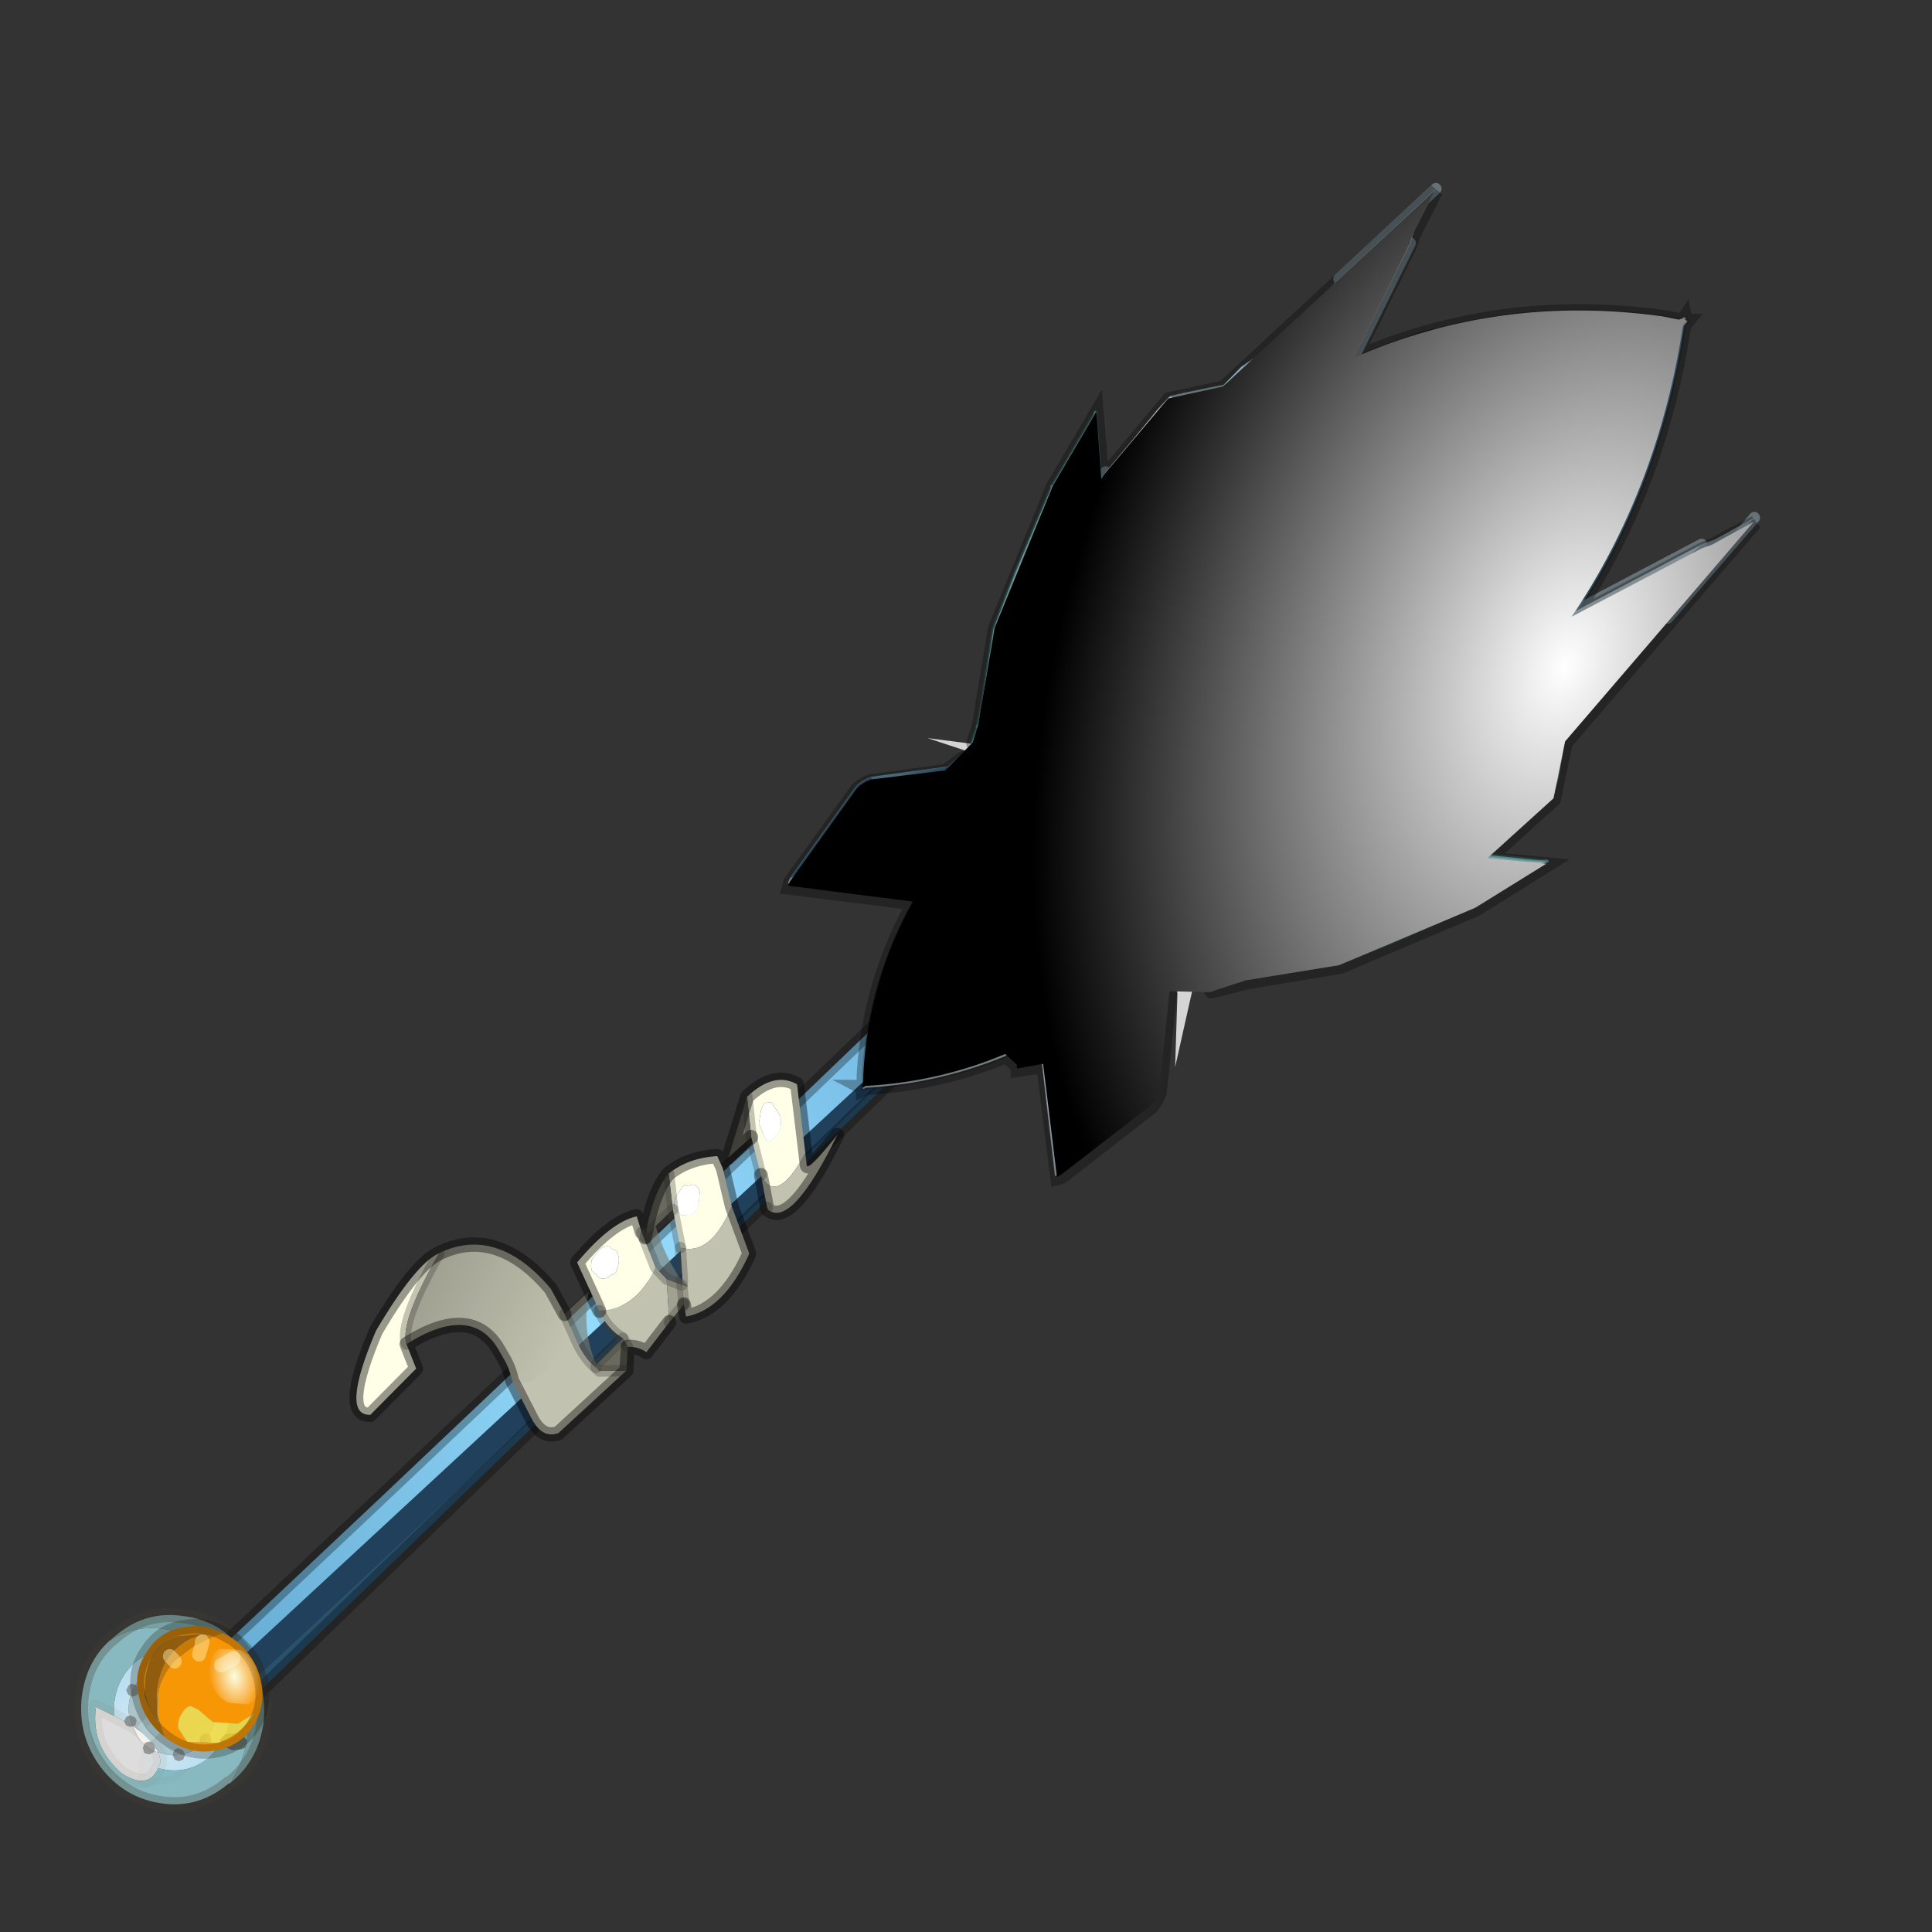 <?xml version="1.0" encoding="UTF-8" standalone="no"?>
<svg xmlns:xlink="http://www.w3.org/1999/xlink" height="440.0px" width="440.0px" xmlns="http://www.w3.org/2000/svg">
  <rect width="100%" height="100%" fill="#333333" stroke="none"/>
  <g transform="matrix(10.0, 0.0, 0.0, 10.0, 0.0, 0.0)">
    <use height="44.0" transform="matrix(1.0, 0.0, 0.0, 1.0, 0.0, 0.0)" width="44.0" xlink:href="#shape0"/>
    <use height="125.4" transform="matrix(-0.316, -0.003, 0.0, 0.327, 42.8, 1.45)" width="132.6" xlink:href="#sprite0"/>
  </g>
  <defs>
    <g id="shape0" transform="matrix(1.0, 0.0, 0.0, 1.0, 0.0, 0.0)">
      <path d="M44.0 44.0 L0.0 44.0 0.0 0.0 44.0 0.0 44.0 44.0" fill="#43adca" fill-opacity="0.0" fill-rule="evenodd" stroke="none"/>
    </g>
    <g id="sprite0" transform="matrix(1.0, 0.0, 0.0, 1.0, 0.0, 0.0)">
      <use height="103.85" transform="matrix(1.0, 0.0, 0.0, 1.0, 8.6, 17.35)" width="117.45" xlink:href="#shape1"/>
      <use height="21.0" transform="matrix(1.047, -0.358, 0.242, 1.047, 22.471, 49.931)" width="37.05" xlink:href="#sprite1"/>
      <use height="39.05" transform="matrix(1.0, 0.0, 0.0, 1.0, 26.35, 8.6)" width="36.5" xlink:href="#shape3"/>
      <use height="21.0" transform="matrix(-0.345, 1.049, 1.044, 0.255, 50.68, 23.27)" width="37.05" xlink:href="#sprite1"/>
      <use height="118.2" transform="matrix(1.0, 0.0, 0.0, 1.0, 6.95, 7.2)" width="125.65" xlink:href="#shape4"/>
      <use height="113.2" transform="matrix(0.504, -0.498, 0.498, 0.504, 0.0, 31.65)" width="63.5" xlink:href="#sprite2"/>
    </g>
    <g id="shape1" transform="matrix(1.0, 0.0, 0.0, 1.0, -8.6, -17.35)">
      <path d="M125.05 120.7 L123.0 120.35 53.0 54.25 53.5 53.75 Q88.35 87.95 125.05 120.7" fill="#28516e" fill-rule="evenodd" stroke="none"/>
      <path d="M124.7 118.1 L125.05 120.7 Q88.35 87.95 53.5 53.75 L124.7 118.1" fill="#21405c" fill-rule="evenodd" stroke="none"/>
      <path d="M53.5 53.75 L55.45 51.7 Q90.3 84.75 125.55 116.95 L124.7 118.1 53.5 53.75" fill="url(#gradient0)" fill-rule="evenodd" stroke="none"/>
      <path d="M53.5 53.75 L55.45 51.7 Q90.3 84.75 125.55 116.95 L124.7 118.1 125.05 120.7 123.0 120.35 53.0 54.25 53.5 53.75 Z" fill="none" stroke="#000000" stroke-linecap="round" stroke-linejoin="round" stroke-opacity="0.302" stroke-width="1.0"/>
      <path d="M62.15 70.1 L62.15 70.4 59.15 69.85 52.95 65.25 52.45 62.5 55.35 64.85 56.0 65.4 62.15 70.1 M49.0 62.05 L48.6 62.15 48.7 61.9 48.9 53.5 48.95 53.65 51.05 60.8 51.0 60.95 49.0 62.05" fill="#427973" fill-rule="evenodd" stroke="none"/>
      <path d="M52.95 65.25 L49.0 62.05 51.0 60.95 50.95 61.1 55.35 64.85 52.45 62.5 52.95 65.25 M63.0 69.4 L62.15 70.1 56.0 65.4 Q61.3 69.15 58.55 63.85 L57.65 61.9 63.0 69.4" fill="#56a098" fill-rule="evenodd" stroke="none"/>
      <path d="M56.0 65.4 L55.35 64.85 50.95 61.1 51.0 60.95 51.1 60.85 51.05 60.8 52.8 60.35 56.25 59.6 52.8 60.35 55.7 59.45 56.35 59.25 56.25 59.6 56.2 59.7 56.9 60.55 57.65 61.9 58.55 63.85 Q61.3 69.15 56.0 65.4" fill="#91cac8" fill-rule="evenodd" stroke="none"/>
      <path d="M48.9 53.5 L49.0 53.2 57.25 56.75 57.2 56.85 57.4 57.05 56.35 59.25 58.3 58.75 62.95 66.5 63.0 69.4 57.65 61.9 57.15 60.45 56.9 60.55 56.2 59.7 56.25 59.6 56.35 59.25 55.7 59.45 48.95 53.65 48.9 53.5" fill="#eafffb" fill-rule="evenodd" stroke="none"/>
      <path d="M52.8 60.35 L51.05 60.8 51.1 60.85 51.0 60.95 51.05 60.8 48.95 53.65 55.7 59.45 52.8 60.35" fill="#baded7" fill-rule="evenodd" stroke="none"/>
      <path d="M57.4 57.05 L58.3 58.75 56.35 59.25 57.4 57.05" fill="#ffffff" fill-rule="evenodd" stroke="none"/>
      <path d="M62.15 70.1 L62.15 70.4 59.15 69.85 52.95 65.25 49.0 62.05 48.6 62.15 48.7 61.9 48.9 53.5 49.0 53.2 57.25 56.75 57.2 56.85 57.4 57.05 58.3 58.75 62.95 66.5 63.0 69.4 62.15 70.1 56.0 65.4 55.35 64.85 M57.65 61.9 L63.0 69.4 M57.65 61.9 L56.9 60.55 56.2 59.7 56.25 59.6 52.8 60.35 51.05 60.8 51.1 60.85 51.0 60.95 50.95 61.1 55.35 64.85 M57.4 57.05 L56.35 59.25 M56.25 59.6 L56.35 59.25 M48.9 53.5 L48.95 53.65 55.7 59.45 M51.0 60.95 L49.0 62.05 M51.05 60.8 L51.0 60.95 M51.05 60.8 L48.95 53.65" fill="none" stroke="#1b4d7e" stroke-linecap="round" stroke-linejoin="round" stroke-opacity="0.4" stroke-width="0.05"/>
      <path d="M72.75 58.25 L72.8 58.55 69.7 58.85 62.35 56.0 61.1 53.5 64.6 55.05 65.45 55.35 72.75 58.25 M57.5 54.0 L57.15 54.2 57.2 53.95 55.15 45.95 55.25 46.1 59.25 52.25 59.25 52.45 57.5 54.0" fill="#427973" fill-rule="evenodd" stroke="none"/>
      <path d="M62.35 56.0 L57.5 54.0 59.25 52.45 59.2 52.6 64.6 55.05 61.1 53.5 62.35 56.0 M73.4 57.35 L72.75 58.25 65.45 55.35 Q71.65 57.6 67.5 53.2 L66.15 51.65 73.4 57.35" fill="#56a098" fill-rule="evenodd" stroke="none"/>
      <path d="M65.45 55.35 L64.6 55.05 59.2 52.6 59.25 52.45 59.3 52.25 59.25 52.25 60.85 51.45 64.1 49.8 60.85 51.45 63.45 49.8 64.1 49.45 64.1 49.8 64.05 49.9 65.0 50.6 66.15 51.65 67.5 53.2 Q71.65 57.6 65.45 55.35" fill="#91cac8" fill-rule="evenodd" stroke="none"/>
      <path d="M55.15 45.95 L55.15 45.65 64.3 46.9 64.3 47.0 64.55 47.15 64.1 49.45 65.95 48.5 72.6 54.7 73.4 57.35 66.15 51.65 65.2 50.4 65.0 50.6 64.05 49.9 64.1 49.8 64.1 49.45 63.45 49.8 55.25 46.1 55.15 45.95" fill="#eafffb" fill-rule="evenodd" stroke="none"/>
      <path d="M60.85 51.45 L59.25 52.25 59.3 52.25 59.25 52.45 59.25 52.25 55.25 46.1 63.45 49.8 60.85 51.45" fill="#baded7" fill-rule="evenodd" stroke="none"/>
      <path d="M64.55 47.15 L65.95 48.5 64.1 49.45 64.55 47.15" fill="#ffffff" fill-rule="evenodd" stroke="none"/>
      <path d="M72.75 58.25 L72.8 58.55 69.7 58.85 62.35 56.0 57.5 54.0 57.15 54.2 57.2 53.95 55.15 45.95 55.15 45.65 64.3 46.9 64.3 47.0 64.55 47.15 65.95 48.5 72.6 54.7 73.4 57.35 72.75 58.25 65.45 55.35 64.6 55.05 M65.0 50.6 L64.05 49.9 64.1 49.8 60.85 51.45 59.25 52.25 59.3 52.25 59.25 52.45 59.2 52.6 64.6 55.05 M66.15 51.65 L65.0 50.6 M66.15 51.65 L73.4 57.35 M64.1 49.8 L64.1 49.45 64.55 47.15 M55.15 45.95 L55.25 46.1 63.45 49.8 M59.25 52.25 L59.25 52.45 57.5 54.0 M59.25 52.25 L55.25 46.1" fill="none" stroke="#1b4d7e" stroke-linecap="round" stroke-linejoin="round" stroke-opacity="0.4" stroke-width="0.05"/>
      <path d="M14.4 18.0 L14.25 18.05 14.05 18.35 13.8 18.05 13.95 18.05 14.0 17.8 14.1 17.95 14.4 18.0 M14.25 18.05 L13.95 18.05 14.25 18.05" fill="#d5d5df" fill-rule="evenodd" stroke="none"/>
      <path d="M41.8 39.1 L42.05 39.15 42.05 39.3 41.8 39.1 M44.7 51.35 L44.75 51.4 44.55 51.65 44.7 51.35 M54.0 38.85 L53.85 38.8 54.0 38.75 54.1 38.65 54.0 38.85" fill="#346082" fill-rule="evenodd" stroke="none"/>
      <path d="M39.75 25.55 Q31.95 22.05 25.05 22.3 18.8 23.05 46.0 39.95 47.85 30.0 39.75 25.55 M53.85 38.8 L51.0 40.9 Q48.25 43.25 42.05 39.15 L41.8 39.1 16.7 20.15 Q20.1 19.85 22.45 20.05 25.3 19.9 36.3 22.95 46.9 26.4 53.85 38.8" fill="#6ab5de" fill-rule="evenodd" stroke="none"/>
      <path d="M14.05 18.35 L16.7 20.15 Q22.0 46.05 44.7 51.35 L44.55 51.65 43.3 53.65 Q32.5 51.0 24.35 41.8 16.15 31.7 14.05 18.35 M43.25 43.7 Q34.55 48.15 28.35 41.45 22.7 34.6 21.0 27.9 20.15 21.3 43.25 43.7" fill="#528eb0" fill-rule="evenodd" stroke="none"/>
      <path d="M16.7 20.15 L41.8 39.1 42.05 39.3 42.75 39.85 43.3 40.45 Q46.35 43.9 45.7 48.1 L44.7 51.35 Q22.0 46.05 16.7 20.15 M43.25 43.7 Q20.15 21.3 21.0 27.9 22.7 34.6 28.35 41.45 34.55 48.15 43.25 43.7" fill="#43748f" fill-rule="evenodd" stroke="none"/>
      <path d="M42.05 39.15 Q48.25 43.25 51.0 40.9 L53.85 38.8 54.0 38.85 51.8 42.7 Q49.45 46.5 47.0 49.1 L44.75 51.4 44.7 51.35 45.7 48.1 Q46.35 43.9 43.3 40.45 L42.75 39.85 42.05 39.3 42.05 39.15" fill="#386178" fill-rule="evenodd" stroke="none"/>
      <path d="M39.75 25.55 Q47.85 30.0 46.0 39.95 18.8 23.05 25.05 22.3 31.95 22.05 39.75 25.55 M53.85 38.8 Q46.9 26.4 36.3 22.95 25.3 19.9 22.45 20.05 20.1 19.85 16.7 20.15 L14.05 18.35 14.25 18.05 14.4 18.0 15.55 17.8 Q28.05 16.25 39.1 21.45 50.2 27.0 55.5 36.75 L54.1 38.65 54.0 38.75 53.85 38.8" fill="#97ddff" fill-rule="evenodd" stroke="none"/>
      <path d="M44.75 51.4 L47.0 49.1 Q49.45 46.5 51.8 42.7 L54.0 38.85 M54.1 38.65 L55.5 36.75 Q50.2 27.0 39.1 21.45 28.05 16.25 15.55 17.8 L14.4 18.0 14.25 18.05 M44.55 51.65 L44.75 51.4 M54.1 38.65 L54.0 38.85 M14.05 18.35 L13.8 18.05 M13.95 18.05 L14.25 18.05 M44.55 51.65 L43.3 53.65 Q32.5 51.0 24.35 41.8 16.15 31.7 14.05 18.35" fill="none" stroke="#000000" stroke-linecap="round" stroke-linejoin="round" stroke-opacity="0.2" stroke-width="0.25"/>
      <path d="M22.3 29.95 L22.05 30.1 21.95 30.3 21.85 30.5 Q20.55 33.8 25.1 38.15 27.75 40.75 31.95 40.2 L29.85 42.2 30.25 42.45 30.8 42.7 30.75 42.75 Q34.9 45.5 38.4 45.3 40.05 45.2 40.4 43.05 L40.4 43.0 40.05 40.3 40.0 40.2 Q42.2 42.8 40.2 45.9 41.35 46.6 41.55 48.6 41.65 50.55 36.7 50.05 L36.05 50.05 36.85 50.0 Q40.6 49.6 38.75 47.8 L38.5 47.65 Q35.85 45.4 31.95 44.25 L27.75 43.2 30.2 41.3 29.5 40.9 26.6 40.25 Q22.85 37.9 21.4 35.8 L21.35 35.75 20.9 34.8 20.85 34.75 20.6 34.05 20.4 32.65 Q20.35 31.6 20.7 30.6 21.55 28.3 22.65 27.7 23.65 27.15 25.75 29.1 27.4 30.75 29.8 34.7 L31.05 36.75 Q27.55 31.8 25.05 31.1 L26.25 31.0 24.05 28.55 Q23.0 28.65 22.3 29.95 M23.25 31.7 L23.25 31.65 23.25 31.7" fill="#f49302" fill-rule="evenodd" stroke="none"/>
      <path d="M32.6 43.3 Q37.8 44.8 38.7 43.1 40.1 40.7 38.85 38.25 L40.0 40.3 Q39.85 44.85 37.4 44.8 35.0 44.65 32.6 43.3 M36.85 50.0 L35.2 49.4 Q38.8 49.25 38.75 47.8 40.6 49.6 36.85 50.0 M26.25 43.05 L25.5 42.5 Q26.35 42.85 29.5 40.9 L30.2 41.3 Q29.5 41.65 28.85 42.05 27.55 42.9 26.25 43.05 M21.35 35.75 L21.55 36.1 Q18.6 32.4 20.1 28.85 21.55 25.95 24.2 26.5 27.9 28.55 30.85 36.2 L31.05 36.75 29.8 34.7 27.5 30.55 Q26.35 29.1 24.7 27.6 23.95 27.0 22.65 27.25 21.35 28.0 20.65 29.35 19.85 31.8 20.4 32.65 L20.6 34.05 20.85 34.75 20.9 34.8 21.35 35.75 M23.25 31.65 L23.25 31.7 23.25 31.65" fill="#000000" fill-opacity="0.302" fill-rule="evenodd" stroke="none"/>
      <path d="M20.4 32.65 Q19.85 31.8 20.65 29.35 21.35 28.0 22.65 27.25 23.95 27.0 24.7 27.6 26.35 29.1 27.5 30.55 L29.8 34.7 Q27.4 30.75 25.75 29.1 23.65 27.15 22.65 27.7 21.55 28.3 20.7 30.6 20.35 31.6 20.4 32.65" fill="#000000" fill-opacity="0.502" fill-rule="evenodd" stroke="none"/>
      <path d="M23.25 31.65 L24.55 30.8 24.65 30.7 Q23.5 29.55 22.7 29.8 L22.3 29.95 Q23.0 28.65 24.05 28.55 L26.25 31.0 25.05 31.1 Q27.55 31.8 31.05 36.75 L30.85 36.2 31.3 37.05 31.5 37.3 31.5 37.4 Q28.0 32.4 23.3 31.65 L23.25 31.65 M30.8 42.7 L31.0 42.8 32.45 43.25 32.55 43.3 32.6 43.3 Q35.0 44.65 37.4 44.8 39.85 44.85 40.0 40.3 L40.05 40.3 40.4 43.0 40.4 43.05 Q40.05 45.2 38.4 45.3 34.9 45.5 30.75 42.75 L30.8 42.7 M27.75 43.2 L26.25 43.05 Q27.55 42.9 28.85 42.05 29.5 41.65 30.2 41.3 L27.75 43.2" fill="#c47502" fill-rule="evenodd" stroke="none"/>
      <path d="M23.4 50.9 L24.2 50.75 24.35 50.85 32.35 56.75 32.75 58.75 28.65 55.7 26.55 53.85 24.4 51.95 23.45 51.1 23.4 50.9" fill="#ffffff" fill-rule="evenodd" stroke="none"/>
      <path d="M32.95 51.8 L28.75 48.45 27.25 46.15 35.0 49.6 36.45 52.9 Q34.7 52.2 32.95 51.8" fill="#ffffff" fill-opacity="0.502" fill-rule="evenodd" stroke="none"/>
      <path d="M39.85 49.95 L37.85 46.7 33.55 43.0 33.65 42.9 36.85 43.3 40.05 45.4 Q39.6 46.35 38.7 46.7 L39.85 49.95" fill="#e4eef4" fill-rule="evenodd" stroke="none"/>
      <path d="M33.25 42.0 L38.0 42.7 41.35 45.2 43.05 46.6 43.05 46.65 42.15 50.25 42.75 53.7 41.8 60.25 41.55 60.4 38.25 58.1 Q40.35 59.1 41.1 57.1 40.95 55.95 41.1 54.7 40.7 52.25 39.85 49.95 L38.7 46.7 Q39.6 46.35 40.05 45.4 L36.85 43.3 33.65 42.9 33.25 42.0 M41.8 60.25 L41.8 60.5 41.65 60.4 41.8 60.25 M17.2 40.75 L15.25 38.75 21.05 42.85 21.7 44.35 22.45 45.8 22.6 47.1 21.45 45.85 20.7 44.8 17.2 40.75" fill="#cbf1ff" fill-rule="evenodd" stroke="none"/>
      <path d="M39.5 54.35 L41.1 54.7 Q40.95 55.95 41.1 57.1 40.35 59.1 38.25 58.1 L41.55 60.4 41.45 60.45 40.7 60.3 37.45 59.65 36.9 59.55 35.0 59.2 32.75 58.75 32.35 56.75 32.5 56.5 39.6 54.85 39.5 54.35" fill="#98b4bf" fill-rule="evenodd" stroke="none"/>
      <path d="M27.25 46.15 L25.0 42.65 25.65 42.4 33.55 43.0 37.85 46.7 39.85 49.95 Q40.7 52.25 41.1 54.7 L39.5 54.35 36.45 52.9 35.0 49.6 27.25 46.15" fill="#ccf0ff" fill-opacity="0.451" fill-rule="evenodd" stroke="none"/>
      <path d="M11.95 33.3 L12.8 33.6 23.75 43.65 25.0 42.65 27.25 46.15 21.7 44.35 21.05 42.85 15.25 38.75 9.0 31.7 11.95 33.3" fill="#ccf0ff" fill-opacity="0.471" fill-rule="evenodd" stroke="none"/>
      <path d="M21.7 44.35 L27.25 46.15 28.75 48.45 32.95 51.8 Q28.3 50.6 24.65 50.85 L24.45 50.85 Q24.35 50.7 24.35 50.85 L24.2 50.75 23.4 50.9 23.15 50.0 22.6 47.1 22.45 45.8 21.7 44.35" fill="#ccf0ff" fill-opacity="0.612" fill-rule="evenodd" stroke="none"/>
      <path d="M12.8 33.6 L27.15 41.05 33.25 42.0 33.65 42.9 33.55 43.0 25.65 42.4 25.0 42.65 23.75 43.65 12.8 33.6" fill="#ffffff" fill-opacity="0.871" fill-rule="evenodd" stroke="none"/>
      <path d="M24.35 50.85 Q24.35 50.7 24.45 50.85 L24.65 50.85 Q28.3 50.6 32.95 51.8 34.7 52.2 36.45 52.9 L39.5 54.35 39.6 54.85 32.5 56.5 32.35 56.75 24.35 50.85" fill="#ccf0ff" fill-opacity="0.831" fill-rule="evenodd" stroke="none"/>
      <path d="M41.35 45.2 L47.5 44.35 Q45.0 45.35 44.1 47.8 L47.2 48.0 43.6 49.55 Q43.35 51.35 43.75 53.6 L47.0 54.7 43.75 56.4 41.8 60.25 42.75 53.7 42.15 50.25 43.05 46.65 43.05 46.6 41.35 45.2 M36.9 59.55 L35.75 61.35 35.0 59.2 36.9 59.55 M37.45 59.65 L40.7 60.3 39.1 62.9 37.45 59.65" fill="#000000" fill-opacity="0.2" fill-rule="evenodd" stroke="none"/>
      <path d="M11.95 33.3 L12.8 33.6 M41.45 60.45 L40.8 60.85 M15.25 38.75 L21.05 42.85 21.7 44.35 27.25 46.15 25.0 42.65 23.75 43.65 12.8 33.6 M21.45 45.85 L20.7 44.8 17.2 40.75 M33.55 43.0 L25.65 42.4 25.0 42.65 M21.7 44.35 L22.45 45.8 22.6 47.1 23.15 50.0 23.4 50.9 24.2 50.75 24.35 50.85 Q24.35 50.7 24.45 50.85 L24.65 50.85 Q28.3 50.6 32.95 51.8 M27.25 46.15 L35.0 49.6 36.45 52.9 39.5 54.35 41.1 54.7 Q40.7 52.25 39.85 49.95 L37.85 46.7 33.55 43.0 33.65 42.9 33.25 42.0 M39.85 49.95 L38.7 46.7 Q39.6 46.35 40.05 45.4 L36.85 43.3 33.65 42.9 M24.4 51.95 L23.45 51.1 23.4 50.9 M28.65 55.7 L26.55 53.85 M41.45 60.45 L41.55 60.4 38.25 58.1 Q40.35 59.1 41.1 57.1 40.95 55.95 41.1 54.7 M32.35 56.75 L32.75 58.75 M32.35 56.75 L32.5 56.5 39.6 54.85 39.5 54.35 M36.45 52.9 Q34.7 52.2 32.95 51.8 M41.8 60.25 L41.55 60.4 41.65 60.4 41.8 60.5 M24.35 50.85 L32.35 56.75" fill="none" stroke="#98b4bf" stroke-linecap="round" stroke-linejoin="round" stroke-opacity="0.302" stroke-width="0.05"/>
      <path d="M12.8 33.6 L27.15 41.05 33.25 42.0 M41.8 60.5 L41.45 60.45 M15.25 38.75 L9.0 31.7 M32.95 51.8 L28.75 48.45 27.25 46.15 M35.0 59.2 L32.75 58.75 28.65 55.7 M35.0 59.2 L36.9 59.55 37.45 59.65 40.7 60.3 41.45 60.45" fill="none" stroke="#98b3bf" stroke-linecap="round" stroke-linejoin="round" stroke-opacity="0.502" stroke-width="0.8"/>
    </g>
    <linearGradient gradientTransform="matrix(0.039, 0.021, -0.035, 0.056, 89.55, 85.4)" gradientUnits="userSpaceOnUse" id="gradient0" spreadMethod="pad" x1="-819.2" x2="819.2">
      <stop offset="0.0" stop-color="#68acd9"/>
      <stop offset="0.518" stop-color="#97deff"/>
      <stop offset="1.0" stop-color="#6ab0d7"/>
    </linearGradient>
    <g id="sprite1" transform="matrix(1.0, 0.0, 0.0, 1.0, 0.1, 0.1)">
      <use height="21.0" transform="matrix(1.0, 0.0, 0.0, 1.0, -0.1, -0.1)" width="37.05" xlink:href="#shape2"/>
    </g>
    <g id="shape2" transform="matrix(1.0, 0.0, 0.0, 1.0, 0.1, 0.1)">
      <path d="M31.2 13.4 L27.6 17.45 30.25 12.55 31.2 13.4 M7.0 9.9 L8.75 10.9 9.3 11.2 11.8 16.45 8.65 13.9 3.9 9.8 7.0 9.9 M3.95 5.05 L2.15 2.2 12.95 4.4 19.5 8.0 3.95 5.05 M22.7 7.95 L27.3 9.85 30.25 12.55 26.75 11.25 22.7 7.95" fill="#d9f2f1" fill-rule="evenodd" stroke="none"/>
      <path d="M31.2 13.4 L30.25 12.55 27.3 9.85 36.85 11.95 31.2 13.4 M5.5 7.55 L6.0 8.3 0.0 5.5 5.05 6.75 5.5 7.55 M25.0 17.0 L27.6 17.5 17.55 19.45 16.65 15.3 25.0 17.0" fill="#b3e6e4" fill-rule="evenodd" stroke="none"/>
      <path d="M27.6 17.45 L31.2 13.4 36.85 11.95 32.7 14.85 27.6 17.45" fill="#319393" fill-rule="evenodd" stroke="none"/>
      <path d="M30.25 12.55 L27.6 17.45 24.25 12.6 22.0 9.4 23.5 9.95 26.75 11.25 30.25 12.55 M6.0 8.3 L7.0 9.9 3.9 9.8 0.0 5.5 6.0 8.3 M2.15 2.2 L1.1 0.55 11.4 3.5 12.95 4.4 2.15 2.2" fill="#ffffff" fill-rule="evenodd" stroke="none"/>
      <path d="M24.25 12.6 L27.6 17.45 27.6 17.5 25.0 17.0 8.75 10.9 7.0 9.9 6.0 8.3 5.5 7.55 24.25 12.6 M17.55 19.45 L16.4 18.8 13.5 13.5 16.65 15.3 17.55 19.45 M17.25 5.75 L22.7 7.95 26.75 11.25 23.5 9.95 17.25 5.75" fill="#99dddd" fill-rule="evenodd" stroke="none"/>
      <path d="M8.75 10.9 L25.0 17.0 16.65 15.3 13.5 13.5 9.3 11.2 8.75 10.9 M27.6 17.5 L19.6 20.8 18.85 20.45 17.55 19.45 27.6 17.5 M1.1 0.55 L0.75 0.0 9.9 2.7 17.25 5.75 23.5 9.95 22.0 9.4 19.5 8.0 12.95 4.4 11.4 3.5 1.1 0.55 M11.4 3.5 L9.9 2.7 11.4 3.5" fill="#66cccc" fill-rule="evenodd" stroke="none"/>
      <path d="M24.25 12.6 L5.5 7.55 5.05 6.75 3.95 5.05 19.5 8.0 22.0 9.4 24.25 12.6 M16.4 18.8 L11.8 16.45 9.3 11.2 13.5 13.5 16.4 18.8" fill="#b9e8e7" fill-rule="evenodd" stroke="none"/>
      <path d="M27.6 17.45 L31.2 13.4 30.25 12.55 27.6 17.45 24.25 12.6 M5.5 7.55 L6.0 8.3 7.0 9.9 8.75 10.9 9.3 11.2 13.5 13.5 16.65 15.3 25.0 17.0 27.6 17.5 M36.85 11.95 L31.2 13.4 M23.5 9.95 L22.0 9.4 24.25 12.6 M26.75 11.25 L23.5 9.95 M26.75 11.25 L30.25 12.55 27.3 9.85 M19.5 8.0 L12.95 4.4 M16.65 15.3 L17.55 19.45 M22.0 9.4 L19.5 8.0 M9.9 2.7 L11.4 3.5 12.95 4.4 M7.0 9.9 L3.9 9.8 M5.5 7.55 L5.05 6.75 M6.0 8.3 L0.0 5.5" fill="none" stroke="#ffffff" stroke-linecap="round" stroke-linejoin="round" stroke-opacity="0.4" stroke-width="0.2"/>
      <path d="M27.6 17.5 L27.6 17.45 32.7 14.85 36.85 11.95 M27.6 17.5 L19.6 20.8 18.85 20.45 17.55 19.45 16.4 18.8 11.8 16.45 8.65 13.9 3.9 9.8 0.0 5.5 5.05 6.75 3.95 5.05 2.15 2.2 1.1 0.55 0.75 0.0 9.9 2.7 17.25 5.75 22.7 7.95 27.3 9.85 36.85 11.95" fill="none" stroke="#319393" stroke-linecap="round" stroke-linejoin="round" stroke-opacity="0.4" stroke-width="0.2"/>
    </g>
    <g id="shape3" transform="matrix(1.0, 0.0, 0.0, 1.0, -26.35, -8.6)">
      <path d="M29.75 21.55 L29.9 21.3 30.1 21.15 30.25 21.05 Q33.45 19.5 38.05 23.85 40.85 26.35 40.5 30.6 L42.35 28.4 42.65 28.8 42.9 29.25 43.0 29.3 Q46.0 33.25 46.0 36.85 46.05 38.5 43.9 39.05 L43.9 39.0 41.2 38.8 41.1 38.75 Q43.75 40.85 46.75 38.6 47.45 39.75 49.45 39.75 51.45 39.8 50.6 34.8 L50.6 34.2 50.6 35.0 Q50.45 38.8 48.55 37.0 L48.3 36.8 Q45.95 34.3 44.55 30.4 43.6 27.8 43.2 26.2 L41.5 28.75 41.05 28.1 40.25 25.25 40.2 25.2 Q37.7 21.6 35.5 20.25 L35.45 20.2 34.45 19.8 34.4 19.75 33.7 19.55 32.35 19.4 Q31.25 19.45 30.3 19.85 28.05 20.9 27.6 22.0 27.15 23.05 29.2 25.1 30.9 26.6 35.0 28.85 L37.1 29.9 Q32.0 26.7 31.1 24.25 L31.1 25.45 28.55 23.35 Q28.55 22.3 29.75 21.55 M31.5 22.35 L31.5 22.4 31.55 22.4 31.5 22.35" fill="#f49302" fill-rule="evenodd" stroke="none"/>
      <path d="M43.65 31.1 Q45.45 36.25 43.9 37.25 41.6 38.85 39.1 37.75 L41.2 38.75 Q45.7 38.3 45.45 35.9 45.15 33.45 43.65 31.1 M50.6 35.0 L49.8 33.35 Q49.9 37.0 48.55 37.0 50.45 38.8 50.6 35.0 M43.0 24.65 L42.35 24.0 Q42.8 24.75 41.05 28.1 L41.5 28.75 42.15 27.4 Q42.9 26.0 43.0 24.65 M35.45 20.2 L35.8 20.4 Q32.0 17.65 28.55 19.35 25.75 21.0 26.5 23.65 28.8 27.25 36.5 29.8 L37.1 29.9 35.0 28.85 30.7 26.75 27.6 24.1 Q27.0 23.4 27.15 22.05 27.75 20.75 29.05 19.9 31.45 18.95 32.35 19.4 L33.7 19.55 34.4 19.75 34.45 19.8 35.45 20.2 M31.55 22.4 L31.55 22.35 31.5 22.35 31.55 22.4" fill="#000000" fill-opacity="0.302" fill-rule="evenodd" stroke="none"/>
      <path d="M35.0 28.85 Q30.9 26.6 29.2 25.1 27.15 23.05 27.6 22.0 28.05 20.9 30.3 19.85 31.25 19.45 32.35 19.4 31.45 18.95 29.05 19.9 27.75 20.75 27.15 22.05 27.0 23.4 27.6 24.1 L30.7 26.75 35.0 28.85" fill="#000000" fill-opacity="0.502" fill-rule="evenodd" stroke="none"/>
      <path d="M31.5 22.4 L30.75 23.7 30.65 23.85 Q29.45 22.8 29.65 22.0 L29.75 21.55 Q28.55 22.3 28.55 23.35 L31.1 25.45 31.1 24.25 Q32.0 26.7 37.1 29.9 L36.5 29.8 37.35 30.15 37.65 30.35 37.75 30.35 Q32.55 27.1 31.55 22.4 L31.5 22.4 M42.9 29.25 L43.1 29.45 43.6 30.95 43.65 31.0 43.65 31.1 Q45.15 33.45 45.45 35.9 45.7 38.3 41.2 38.75 L41.2 38.8 43.9 39.0 43.9 39.05 Q46.05 38.5 46.0 36.85 46.0 33.25 43.0 29.3 L42.9 29.25 M43.2 26.2 L43.0 24.65 Q42.9 26.0 42.15 27.4 L41.5 28.75 43.2 26.2" fill="#c47502" fill-rule="evenodd" stroke="none"/>
      <path d="M51.0 23.6 L50.8 24.4 50.95 24.55 56.75 32.65 58.75 33.05 55.75 28.95 53.9 26.8 52.05 24.6 51.2 23.7 51.0 23.6" fill="#ffffff" fill-rule="evenodd" stroke="none"/>
      <path d="M51.75 33.15 L48.5 28.9 46.2 27.4 49.6 35.2 52.9 36.65 Q52.15 34.95 51.75 33.15" fill="#ffffff" fill-opacity="0.502" fill-rule="evenodd" stroke="none"/>
      <path d="M49.9 40.05 L46.65 38.0 43.0 33.65 42.85 33.75 43.2 36.95 45.3 40.25 Q46.3 39.75 46.65 38.85 L49.9 40.05" fill="#e4eef4" fill-rule="evenodd" stroke="none"/>
      <path d="M41.95 33.35 L42.6 38.15 45.1 41.45 46.45 43.2 46.5 43.2 50.1 42.4 53.55 43.05 60.1 42.15 60.35 42.1 60.3 42.0 60.1 42.15 60.25 41.85 58.0 38.55 Q59.0 40.7 57.0 41.35 L54.6 41.35 49.9 40.05 46.65 38.85 Q46.3 39.75 45.3 40.25 L43.2 36.95 42.85 33.75 41.95 33.35 M40.9 17.3 L38.95 15.35 43.0 21.2 44.5 21.8 45.9 22.6 47.25 22.8 46.0 21.55 44.95 20.85 40.9 17.3" fill="#cbf1ff" fill-rule="evenodd" stroke="none"/>
      <path d="M54.25 39.75 L54.6 41.35 57.0 41.35 Q59.0 40.7 58.0 38.55 L60.25 41.85 60.3 41.8 60.2 41.05 59.6 37.8 59.5 37.2 59.15 35.3 58.75 33.05 56.75 32.65 56.5 32.8 54.75 39.9 54.25 39.75" fill="#98b4bf" fill-rule="evenodd" stroke="none"/>
      <path d="M46.2 27.4 L42.75 25.1 42.45 25.75 43.0 33.65 46.65 38.0 49.9 40.05 54.6 41.35 54.25 39.75 52.9 36.65 49.6 35.2 46.2 27.4" fill="#ccf0ff" fill-opacity="0.451" fill-rule="evenodd" stroke="none"/>
      <path d="M31.95 9.0 L33.55 12.0 33.8 12.8 43.75 23.85 42.75 25.1 46.2 27.4 44.5 21.8 43.0 21.2 38.95 15.35 31.95 9.0" fill="#ccf0ff" fill-opacity="0.471" fill-rule="evenodd" stroke="none"/>
      <path d="M44.5 21.8 L46.2 27.4 48.5 28.9 51.75 33.15 Q50.65 28.5 50.95 24.85 L50.9 24.65 50.95 24.55 50.8 24.4 51.0 23.6 50.15 23.4 47.25 22.8 45.9 22.6 44.5 21.8" fill="#ccf0ff" fill-opacity="0.612" fill-rule="evenodd" stroke="none"/>
      <path d="M33.8 12.8 L41.15 27.25 41.95 33.35 42.85 33.75 43.0 33.65 42.45 25.75 42.75 25.1 43.75 23.85 33.8 12.8" fill="#ffffff" fill-opacity="0.871" fill-rule="evenodd" stroke="none"/>
      <path d="M52.9 36.65 L54.25 39.75 54.75 39.9 56.5 32.8 56.75 32.65 50.95 24.55 50.9 24.65 50.95 24.85 Q50.65 28.5 51.75 33.15 52.15 34.95 52.9 36.65" fill="#ccf0ff" fill-opacity="0.831" fill-rule="evenodd" stroke="none"/>
      <path d="M45.1 41.45 L44.15 47.65 Q45.2 45.15 47.6 44.25 L47.8 47.35 49.4 43.8 53.4 43.95 54.55 47.25 56.3 44.05 60.1 42.15 53.55 43.05 50.1 42.4 46.5 43.2 46.45 43.2 45.1 41.45 M59.15 35.3 L59.5 37.2 61.3 36.1 59.15 35.3 M59.6 37.8 L60.2 41.05 62.85 39.5 59.6 37.8" fill="#000000" fill-opacity="0.2" fill-rule="evenodd" stroke="none"/>
      <path d="M33.55 12.0 L33.8 12.8 M60.3 41.8 L60.75 41.1 M38.95 15.35 L43.0 21.2 44.5 21.8 46.2 27.4 42.75 25.1 43.75 23.85 33.8 12.8 M46.0 21.55 L44.95 20.85 40.9 17.3 M46.2 27.4 L49.6 35.2 52.9 36.65 54.25 39.75 54.6 41.35 49.9 40.05 46.65 38.0 43.0 33.65 42.45 25.75 42.75 25.1 M44.5 21.8 L45.9 22.6 47.25 22.8 50.15 23.4 51.0 23.6 50.8 24.4 50.95 24.55 50.9 24.65 50.95 24.85 Q50.65 28.5 51.75 33.15 52.15 34.95 52.9 36.65 M42.85 33.75 L43.0 33.65 M42.85 33.75 L43.2 36.95 45.3 40.25 Q46.3 39.75 46.65 38.85 L49.9 40.05 M41.95 33.35 L42.85 33.75 M52.05 24.6 L51.2 23.7 51.0 23.6 M55.75 28.95 L53.9 26.8 M56.75 32.65 L56.5 32.8 54.75 39.9 54.25 39.75 M56.75 32.65 L58.75 33.05 M60.3 41.8 L60.25 41.85 58.0 38.55 Q59.0 40.7 57.0 41.35 L54.6 41.35 M60.3 42.0 L60.35 42.1 M60.1 42.15 L60.25 41.85 60.3 42.0 M50.95 24.55 L56.75 32.65" fill="none" stroke="#98b4bf" stroke-linecap="round" stroke-linejoin="round" stroke-opacity="0.302" stroke-width="0.05"/>
      <path d="M33.8 12.8 L41.15 27.25 41.95 33.35 M60.35 42.1 L60.3 41.8 M38.95 15.35 L31.95 9.0 M51.75 33.15 L48.5 28.9 46.2 27.4 M58.75 33.05 L59.15 35.3 59.5 37.2 59.6 37.8 60.2 41.05 60.3 41.8 M58.75 33.05 L55.75 28.95" fill="none" stroke="#98b3bf" stroke-linecap="round" stroke-linejoin="round" stroke-opacity="0.502" stroke-width="0.8"/>
    </g>
    <g id="shape4" transform="matrix(1.0, 0.0, 0.0, 1.0, -6.95, -7.2)">
      <path d="M56.7 68.7 L57.05 68.45 56.3 69.05 56.7 68.7" fill="#91cac8" fill-rule="evenodd" stroke="none"/>
      <path d="M55.25 70.05 L55.8 69.6 56.3 69.05 57.05 68.45 57.8 67.7 58.95 77.35 57.4 68.65 55.25 70.05" fill="#ffffff" fill-rule="evenodd" stroke="none"/>
      <path d="M59.05 77.85 Q55.95 75.4 52.75 73.1 52.3 72.75 52.0 71.95 L53.9 71.05 54.05 71.1 59.0 77.7 59.05 77.85" fill="#305e78" fill-rule="evenodd" stroke="none"/>
      <path d="M53.45 68.0 L53.5 68.05 53.45 68.05 53.45 68.0" fill="#407ea1" fill-rule="evenodd" stroke="none"/>
      <path d="M54.05 71.1 L55.25 70.05 57.4 68.65 58.95 77.35 59.0 77.7 54.05 71.1" fill="url(#gradient1)" fill-rule="evenodd" stroke="none"/>
      <path d="M52.0 71.95 L51.4 66.5 53.45 68.0 53.45 68.05 53.9 71.05 52.0 71.95" fill="url(#gradient2)" fill-rule="evenodd" stroke="none"/>
      <path d="M53.05 55.5 L55.45 57.55 60.55 68.45 58.15 67.9 57.8 67.7 57.15 66.05 56.25 64.0 53.05 55.5" fill="url(#gradient3)" fill-rule="evenodd" stroke="none"/>
      <path d="M60.55 68.45 L59.4 78.0 59.05 77.85 59.0 77.7 58.95 77.35 57.8 67.7 58.15 67.9 60.55 68.45" fill="url(#gradient4)" fill-rule="evenodd" stroke="none"/>
      <path d="M53.45 68.0 L52.8 63.95 Q52.7 62.15 53.15 60.35 L53.9 60.85 Q55.45 62.15 56.25 64.0 L57.15 66.05 57.8 67.7 57.05 68.45 56.7 68.7 55.8 69.6 55.25 70.05 54.05 71.1 53.9 71.05 53.45 68.05 53.5 68.05 53.45 68.0" fill="url(#gradient5)" fill-rule="evenodd" stroke="none"/>
      <path d="M52.05 55.7 L53.05 55.5 56.25 64.0 Q55.45 62.15 53.9 60.85 L53.15 60.35 Q52.7 62.15 52.8 63.95 L52.05 55.7" fill="url(#gradient6)" fill-rule="evenodd" stroke="none"/>
      <path d="M51.4 66.5 L50.65 58.35 51.25 56.95 52.05 55.7 52.8 63.95 53.45 68.0 51.4 66.5" fill="url(#gradient7)" fill-rule="evenodd" stroke="none"/>
      <path d="M51.4 66.5 L50.65 58.35 51.25 56.95 52.05 55.7 53.05 55.5 55.45 57.55 60.55 68.45 59.4 78.0 59.05 77.85 Q55.95 75.4 52.75 73.1 52.3 72.75 52.0 71.95 L51.4 66.5 M53.45 68.0 L52.8 63.95 52.05 55.7 M53.45 68.05 L53.9 71.05 54.05 71.1 55.25 70.05 55.8 69.6 56.3 69.05 56.7 68.7 57.05 68.45 57.8 67.7 57.15 66.05 M53.45 68.05 L53.45 68.0 M52.0 71.95 L53.9 71.05 M60.55 68.45 L58.15 67.9 57.8 67.7 58.95 77.35 59.0 77.7 59.05 77.85 M53.05 55.5 L56.25 64.0 M59.0 77.7 L54.05 71.1" fill="none" stroke="#abcced" stroke-linecap="round" stroke-linejoin="round" stroke-opacity="0.4" stroke-width="0.05"/>
      <path d="M69.35 55.0 L69.1 55.35 69.75 54.65 69.35 55.0" fill="#91cac8" fill-rule="evenodd" stroke="none"/>
      <path d="M70.7 53.55 L70.25 54.1 69.75 54.65 69.1 55.35 68.35 56.1 78.0 57.35 69.35 55.75 70.7 53.55" fill="#ffffff" fill-rule="evenodd" stroke="none"/>
      <path d="M78.5 57.45 L73.8 51.1 Q73.45 50.65 72.65 50.35 L71.75 52.25 71.8 52.4 78.35 57.4 78.5 57.45" fill="#305e78" fill-rule="evenodd" stroke="none"/>
      <path d="M68.7 51.7 L68.75 51.75 68.8 51.75 68.7 51.7" fill="#407ea1" fill-rule="evenodd" stroke="none"/>
      <path d="M71.8 52.4 L70.7 53.55 69.35 55.75 78.0 57.35 78.35 57.4 71.8 52.4" fill="url(#gradient8)" fill-rule="evenodd" stroke="none"/>
      <path d="M72.65 50.35 L67.25 49.6 68.7 51.7 68.8 51.75 71.75 52.25 72.65 50.35" fill="url(#gradient9)" fill-rule="evenodd" stroke="none"/>
      <path d="M56.2 51.2 L58.2 53.65 69.1 58.85 68.5 56.4 68.35 56.1 66.7 55.35 64.7 54.5 56.2 51.2" fill="url(#gradient10)" fill-rule="evenodd" stroke="none"/>
      <path d="M69.1 58.85 L78.65 57.8 78.5 57.45 78.35 57.4 78.0 57.35 68.35 56.1 68.5 56.4 69.1 58.85" fill="url(#gradient11)" fill-rule="evenodd" stroke="none"/>
      <path d="M68.7 51.7 L64.65 51.05 61.1 51.35 61.55 52.05 Q62.8 53.65 64.7 54.5 L66.7 55.35 68.35 56.1 69.1 55.35 69.35 55.0 70.25 54.1 70.7 53.55 71.8 52.4 71.75 52.25 68.8 51.75 68.75 51.75 68.7 51.7" fill="url(#gradient12)" fill-rule="evenodd" stroke="none"/>
      <path d="M56.4 50.2 L56.2 51.2 64.7 54.5 Q62.8 53.65 61.55 52.05 L61.1 51.35 64.65 51.05 56.4 50.2" fill="url(#gradient13)" fill-rule="evenodd" stroke="none"/>
      <path d="M67.25 49.6 L59.1 48.85 57.7 49.45 Q57.0 49.8 56.4 50.2 L64.65 51.05 68.7 51.7 67.25 49.6" fill="url(#gradient14)" fill-rule="evenodd" stroke="none"/>
      <path d="M67.25 49.6 L59.1 48.85 57.7 49.45 Q57.0 49.8 56.4 50.2 L56.2 51.2 58.2 53.65 69.1 58.85 78.65 57.8 78.5 57.45 73.8 51.1 Q73.45 50.65 72.65 50.35 L67.25 49.6 M68.7 51.7 L64.65 51.05 56.4 50.2 M68.8 51.75 L71.75 52.25 71.8 52.4 70.7 53.55 70.25 54.1 69.75 54.65 69.35 55.0 69.1 55.35 68.35 56.1 66.7 55.35 M68.8 51.75 L68.7 51.7 M72.65 50.35 L71.75 52.25 M69.1 58.85 L68.5 56.4 68.35 56.1 78.0 57.35 78.35 57.4 78.5 57.45 M56.2 51.2 L64.7 54.5 M78.35 57.4 L71.8 52.4" fill="none" stroke="#abcced" stroke-linecap="round" stroke-linejoin="round" stroke-opacity="0.4" stroke-width="0.05"/>
      <path d="M73.05 72.0 L73.2 71.85 73.2 71.75 73.3 71.95 73.35 71.95 73.25 72.0 73.25 72.1 73.05 72.0 M73.2 71.85 L73.25 72.0 73.2 71.85" fill="#d5d5df" fill-rule="evenodd" stroke="none"/>
      <path d="M71.65 70.5 Q71.45 68.4 71.05 67.05 70.85 65.35 67.8 58.95 64.55 52.8 56.4 49.3 L56.45 49.15 57.4 48.2 Q63.85 50.85 68.4 57.2 72.75 63.5 73.2 71.05 L73.2 71.75 73.2 71.85 73.05 72.0 71.65 70.5 M69.55 67.8 L69.5 67.0 69.8 66.55 70.35 66.35 Q70.7 66.35 70.6 66.75 70.8 67.0 70.6 67.3 L70.2 67.85 69.75 68.2 Q69.6 68.2 69.55 67.8" fill="#edf6f7" fill-rule="evenodd" stroke="none"/>
      <path d="M71.65 70.5 L73.05 72.0 Q64.85 71.45 57.95 67.1 51.5 62.7 48.7 56.4 L49.75 55.5 49.95 55.4 Q55.6 68.65 71.65 70.5" fill="#cedfe3" fill-rule="evenodd" stroke="none"/>
      <path d="M57.55 56.5 L71.65 70.5 Q55.6 68.65 49.95 55.4 L51.7 54.65 Q54.15 54.0 56.55 55.65 L57.05 56.0 57.55 56.5 M66.75 69.5 L67.85 69.5 68.55 69.0 Q68.95 68.2 67.85 68.55 67.1 68.7 66.75 69.5 M66.55 68.3 Q70.6 68.5 54.6 55.9 52.95 61.35 57.65 64.65 62.4 67.7 66.55 68.3" fill="#4f8996" fill-rule="evenodd" stroke="none"/>
      <path d="M66.75 69.5 Q67.1 68.7 67.85 68.55 68.95 68.2 68.55 69.0 L67.85 69.5 66.75 69.5 M66.55 68.3 Q62.4 67.7 57.65 64.65 52.95 61.35 54.6 55.9 70.6 68.5 66.55 68.3" fill="#619aa8" fill-rule="evenodd" stroke="none"/>
      <path d="M56.6 54.05 Q62.3 52.4 65.9 57.05 68.8 61.5 69.45 65.6 69.7 69.4 56.6 54.05" fill="#cedbe3" fill-rule="evenodd" stroke="none"/>
      <path d="M56.4 49.3 Q64.55 52.8 67.8 58.95 70.85 65.35 71.05 67.05 71.45 68.4 71.65 70.5 L57.55 56.5 57.5 56.35 Q54.4 52.9 55.45 51.1 L56.4 49.3 M69.55 67.8 Q69.6 68.2 69.75 68.2 L70.2 67.85 70.6 67.3 Q70.8 67.0 70.6 66.75 70.7 66.35 70.35 66.35 L69.8 66.55 69.5 67.0 69.55 67.8 M56.6 54.05 Q69.7 69.4 69.45 65.6 68.8 61.5 65.9 57.05 62.3 52.4 56.6 54.05" fill="#abc7d1" fill-rule="evenodd" stroke="none"/>
      <path d="M56.45 49.15 L56.4 49.3 55.45 51.1 Q54.4 52.9 57.5 56.35 L57.55 56.5 57.05 56.0 56.55 55.65 Q54.15 54.0 51.7 54.65 L49.95 55.4 49.75 55.5 50.95 53.9 Q52.25 52.3 54.25 50.7 L56.4 49.25 56.45 49.15" fill="#466d82" fill-rule="evenodd" stroke="none"/>
      <path d="M73.2 71.85 L73.2 71.75 73.2 71.05 Q72.75 63.5 68.4 57.2 63.85 50.85 57.4 48.2 L56.45 49.15 56.4 49.25 54.25 50.7 Q52.25 52.3 50.95 53.9 L49.75 55.5 48.7 56.4 Q51.5 62.7 57.95 67.1 64.85 71.45 73.05 72.0 L73.25 72.1 M73.25 72.0 L73.2 71.85 Z" fill="none" stroke="#000000" stroke-linecap="round" stroke-linejoin="round" stroke-opacity="0.2" stroke-width="0.25"/>
      <path d="M66.65 67.7 Q62.7 71.15 58.55 70.95 54.2 70.8 52.0 67.3 49.6 63.9 50.75 59.05 51.75 54.35 55.65 50.95 59.5 47.55 63.9 47.6 68.2 47.8 70.4 51.25 72.7 54.75 71.65 59.55 70.5 64.35 66.65 67.7" fill="url(#gradient15)" fill-rule="evenodd" stroke="none"/>
      <path d="M58.35 53.65 Q58.85 52.45 58.7 51.15 58.45 49.05 56.8 47.75 55.15 46.55 53.15 46.8 51.05 47.05 49.75 48.65 48.45 50.3 48.7 52.4 49.0 54.4 50.65 55.75 52.3 57.0 54.35 56.8 L55.35 56.5 Q55.1 57.15 55.15 57.75 L55.35 58.3 54.55 58.4 Q51.75 58.75 49.6 57.05 L48.15 55.55 48.3 55.05 47.7 54.45 47.5 54.4 47.05 52.65 Q46.7 49.85 48.45 47.65 50.1 45.5 52.9 45.15 55.6 44.8 57.85 46.45 60.05 48.15 60.35 50.95 L60.4 52.55 Q59.25 53.05 58.35 53.65" fill="url(#gradient16)" fill-rule="evenodd" stroke="none"/>
      <path d="M55.35 56.5 L54.35 56.8 Q52.3 57.0 50.65 55.75 49.0 54.4 48.7 52.4 48.45 50.3 49.75 48.65 51.05 47.05 53.15 46.8 55.15 46.55 56.8 47.75 58.45 49.05 58.7 51.15 58.85 52.45 58.35 53.65 56.05 55.15 55.35 56.5" fill="url(#gradient17)" fill-rule="evenodd" stroke="none"/>
      <path d="M55.35 56.5 Q56.05 55.15 58.35 53.65 L57.7 54.9 Q56.75 56.05 55.35 56.5" fill="#ffffff" fill-rule="evenodd" stroke="none"/>
      <path d="M58.35 53.65 Q59.25 53.05 60.4 52.55 L62.7 51.45 62.55 51.8 Q63.0 56.0 59.55 58.85 56.5 60.7 55.35 58.3 L55.15 57.75 Q55.1 57.15 55.35 56.5 56.75 56.05 57.7 54.9 L58.35 53.65" fill="#ffffff" fill-opacity="0.831" fill-rule="evenodd" stroke="none"/>
      <path d="M60.4 52.55 L60.35 50.95 Q60.05 48.15 57.85 46.45 55.6 44.8 52.9 45.15 50.1 45.5 48.45 47.65 46.7 49.85 47.05 52.65 L47.5 54.4 46.6 54.3 Q45.95 54.45 45.5 54.75 L45.25 55.1 Q44.7 52.3 45.35 49.4 47.1 45.0 50.8 43.9 56.85 41.35 61.05 44.3 63.65 46.75 64.1 50.5 64.6 54.75 61.95 58.15 59.3 61.6 55.0 62.15 50.7 62.7 47.3 60.0 L47.05 59.8 Q45.85 57.85 45.4 55.9 L45.7 56.05 46.85 56.15 Q47.45 56.1 47.9 55.75 L48.15 55.55 49.6 57.05 Q51.75 58.75 54.55 58.4 L55.35 58.3 Q56.5 60.7 59.55 58.85 63.0 56.0 62.55 51.8 L62.7 51.45 60.4 52.55" fill="#9edae3" fill-opacity="0.8" fill-rule="evenodd" stroke="none"/>
      <path d="M47.05 59.8 Q43.9 57.2 43.35 53.1 42.8 48.75 45.5 45.35 48.15 41.95 52.45 41.4 56.7 40.85 60.1 43.55 L61.05 44.3 Q56.85 41.35 50.8 43.9 47.1 45.0 45.35 49.4 44.7 52.3 45.25 55.1 45.15 55.25 45.2 55.45 L45.4 55.9 Q45.85 57.85 47.05 59.8" fill="#87bec2" fill-opacity="0.8" fill-rule="evenodd" stroke="none"/>
      <path d="M47.5 54.4 L47.7 54.45 48.3 55.05 48.15 55.55 47.9 55.75 Q47.45 56.1 46.85 56.15 L45.7 56.05 45.4 55.9 45.2 55.45 Q45.15 55.25 45.25 55.1 L45.5 54.75 Q45.95 54.45 46.6 54.3 L47.5 54.4" fill="#94b3ae" fill-opacity="0.502" fill-rule="evenodd" stroke="none"/>
      <path d="M58.35 53.65 Q59.25 53.05 60.4 52.55 M55.35 58.3 L55.15 57.75 Q55.1 57.15 55.35 56.5 56.05 55.15 58.35 53.65 M55.35 58.3 Q56.5 60.7 59.55 58.85 63.0 56.0 62.55 51.8 L62.7 51.45 60.4 52.55" fill="none" stroke="#8f8162" stroke-linecap="round" stroke-linejoin="round" stroke-opacity="0.102" stroke-width="1.0"/>
      <path d="M47.05 59.8 Q43.9 57.2 43.35 53.1 42.8 48.75 45.5 45.35 48.15 41.95 52.45 41.4 56.7 40.85 60.1 43.55 L61.05 44.3 Q63.65 46.75 64.1 50.5 64.6 54.75 61.95 58.15 59.3 61.6 55.0 62.15 50.7 62.7 47.3 60.0 L47.05 59.8" fill="none" stroke="#453e2f" stroke-linecap="round" stroke-linejoin="round" stroke-opacity="0.302" stroke-width="1.0"/>
      <path d="M49.15 51.55 L49.35 52.05 49.15 52.55 48.65 52.75 Q48.35 52.75 48.15 52.55 L47.95 52.05 48.15 51.55 48.65 51.35 49.15 51.55 M49.25 48.15 L49.75 47.95 50.25 48.15 50.45 48.65 50.25 49.15 49.75 49.35 Q49.45 49.35 49.25 49.15 L49.05 48.65 49.25 48.15 M51.45 46.95 L51.65 46.45 52.15 46.25 52.65 46.5 52.85 47.0 52.65 47.5 52.15 47.7 Q51.85 47.7 51.65 47.5 L51.45 46.95 M53.5 56.3 L53.7 56.8 53.5 57.3 53.0 57.45 52.5 57.25 52.3 56.75 52.5 56.3 53.0 56.1 53.5 56.3 M55.75 56.05 L55.95 55.55 56.45 55.35 56.95 55.55 57.15 56.05 56.95 56.55 56.45 56.75 Q56.15 56.75 55.95 56.55 L55.75 56.05 M57.8 53.1 L58.05 52.6 58.55 52.4 59.05 52.6 59.25 53.1 59.05 53.6 Q58.85 53.8 58.5 53.8 L58.0 53.6 57.8 53.1 M56.4 47.1 L56.2 47.6 55.7 47.8 Q55.4 47.8 55.2 47.6 L55.0 47.1 55.2 46.6 Q55.4 46.4 55.7 46.4 L56.2 46.6 56.4 47.1 M57.8 49.15 L58.3 48.95 58.8 49.15 59.0 49.65 58.8 50.15 Q58.6 50.35 58.3 50.35 L57.8 50.15 57.6 49.65 57.8 49.15 M50.5 54.6 L50.7 55.1 50.5 55.6 Q50.3 55.8 50.0 55.8 L49.5 55.6 49.3 55.1 49.5 54.55 50.0 54.4 50.5 54.6" fill="#666666" fill-opacity="0.6" fill-rule="evenodd" stroke="none"/>
      <path d="M53.05 54.95 L53.85 54.3 Q54.4 53.9 54.75 53.9 55.3 54.0 55.8 54.7 56.25 55.45 56.1 56.3 56.0 57.25 55.2 57.8 L51.65 57.95 Q49.1 57.15 47.4 54.6 L47.45 54.55 49.35 55.85 Q50.8 56.6 52.2 55.6 L53.05 54.95" fill="#ffdc29" fill-opacity="0.773" fill-rule="evenodd" stroke="none"/>
      <path d="M49.85 48.65 L51.2 49.4 49.85 48.65 M57.75 57.3 L57.4 57.55 Q54.85 59.25 52.05 58.85 49.1 58.35 47.55 56.05 46.05 53.75 46.75 50.9 47.45 48.1 50.0 46.35 L51.1 45.75 53.4 46.8 53.45 46.85 53.5 46.8 54.8 47.5 56.55 49.0 Q58.15 50.55 58.5 52.65 L58.5 54.85 57.75 57.3 M53.85 48.15 L53.4 46.8 53.85 48.15 M53.05 54.95 L52.2 55.6 Q50.8 56.6 49.35 55.85 L47.45 54.55 47.4 54.6 Q49.1 57.15 51.65 57.95 L55.2 57.8 Q56.0 57.25 56.1 56.3 56.25 55.45 55.8 54.7 55.3 54.0 54.75 53.9 54.4 53.9 53.85 54.3 L53.05 54.95" fill="#f89706" fill-rule="evenodd" stroke="none"/>
      <path d="M51.1 45.75 Q53.05 44.75 55.35 45.15 58.25 45.55 59.8 47.9 61.4 50.2 60.6 53.1 60.0 55.7 57.75 57.3 L58.5 54.85 58.5 52.65 Q58.15 50.55 56.55 49.0 L54.8 47.5 53.5 46.8 53.45 46.85 53.4 46.8 51.1 45.75 M53.5 46.8 L53.4 46.8 53.5 46.8 M57.15 48.35 L57.55 49.0 Q58.5 50.6 58.65 52.6 L58.6 54.85 58.4 55.65 Q59.4 54.75 60.05 52.8 L60.1 51.75 Q59.9 47.3 56.35 46.2 L52.4 45.8 Q55.45 46.2 57.15 48.35 L56.55 49.0 57.15 48.35" fill="#c87906" fill-rule="evenodd" stroke="none"/>
      <path d="M57.15 48.35 Q55.45 46.2 52.4 45.8 L56.35 46.2 Q59.9 47.3 60.1 51.75 L60.05 52.8 Q59.4 54.75 58.4 55.65 L58.6 54.85 58.65 52.6 Q58.5 50.6 57.55 49.0 L57.15 48.35" fill="#915c0e" fill-rule="evenodd" stroke="none"/>
      <path d="M57.75 57.3 L57.4 57.55 Q54.85 59.25 52.05 58.85 49.1 58.35 47.55 56.05 46.05 53.75 46.75 50.9 47.45 48.1 50.0 46.35 L51.1 45.75 Q53.05 44.75 55.35 45.15 58.25 45.55 59.8 47.9 61.4 50.2 60.6 53.1 60.0 55.7 57.75 57.3" fill="none" stroke="#17170c" stroke-linecap="round" stroke-linejoin="round" stroke-opacity="0.251" stroke-width="1.0"/>
      <path d="M51.2 49.4 L49.85 48.65 M53.5 46.8 L53.45 46.85 M53.4 46.8 L53.85 48.15 M53.4 46.8 L53.5 46.8 M57.15 48.35 L56.55 49.0" fill="none" stroke="#ffedab" stroke-linecap="round" stroke-linejoin="round" stroke-opacity="0.463" stroke-width="1.0"/>
      <path d="M51.3 47.65 Q52.4 48.15 52.65 49.3 52.9 50.55 52.25 51.85 51.6 53.05 50.3 53.65 49.05 54.15 48.05 53.65 47.0 53.25 46.65 52.0 46.4 50.75 47.1 49.55 47.75 48.25 49.0 47.7 L51.3 47.65" fill="url(#gradient18)" fill-rule="evenodd" stroke="none"/>
      <path d="M50.75 70.35 L46.85 53.5 29.85 54.7 46.45 50.45 46.2 33.1 49.95 49.75 68.6 47.6 50.2 53.3 50.75 70.35" fill="#f7f7f7" fill-opacity="0.824" fill-rule="evenodd" stroke="none"/>
      <path d="M125.9 116.9 Q126.25 116.2 126.15 115.4 126.0 114.1 124.95 113.25 123.9 112.5 122.65 112.65 121.3 112.8 120.5 113.8 119.7 114.85 119.9 116.15 120.05 117.4 121.0 118.25 122.1 119.1 123.4 118.9 L124.05 118.75 Q123.85 119.15 123.9 119.5 L124.05 119.85 123.55 119.95 Q121.8 120.2 120.4 119.1 L119.5 118.15 119.6 117.85 119.2 117.45 119.1 117.4 118.85 116.3 Q118.6 114.55 119.7 113.2 120.75 111.8 122.5 111.6 124.2 111.4 125.6 112.4 126.95 113.5 127.2 115.25 L127.2 116.25 125.9 116.9" fill="url(#gradient19)" fill-rule="evenodd" stroke="none"/>
      <path d="M124.05 118.75 L123.4 118.9 Q122.1 119.1 121.0 118.25 120.05 117.4 119.9 116.15 119.7 114.85 120.5 113.8 121.3 112.8 122.65 112.65 123.9 112.5 124.95 113.25 126.0 114.1 126.15 115.4 126.25 116.2 125.9 116.9 124.45 117.85 124.05 118.75" fill="url(#gradient20)" fill-rule="evenodd" stroke="none"/>
      <path d="M124.05 118.75 Q124.45 117.85 125.9 116.9 L125.5 117.7 Q124.95 118.5 124.05 118.75" fill="#ffffff" fill-rule="evenodd" stroke="none"/>
      <path d="M125.9 116.9 L127.2 116.25 128.6 115.6 128.55 115.8 Q128.85 118.45 126.65 120.25 124.75 121.4 124.05 119.85 L123.9 119.5 Q123.85 119.15 124.05 118.75 124.95 118.5 125.5 117.7 L125.9 116.9" fill="#ffffff" fill-opacity="0.831" fill-rule="evenodd" stroke="none"/>
      <path d="M127.2 116.25 L127.2 115.25 Q126.95 113.5 125.6 112.4 124.2 111.4 122.5 111.6 120.75 111.8 119.7 113.2 118.6 114.55 118.85 116.3 L119.1 117.4 118.55 117.4 Q118.1 117.4 117.85 117.65 L117.65 117.85 Q117.35 116.1 117.75 114.3 118.85 111.45 121.15 110.85 125.0 109.25 127.6 111.05 129.25 112.55 129.55 114.95 129.85 117.65 128.2 119.8 126.5 121.95 123.8 122.3 121.15 122.65 119.0 120.9 L118.8 120.8 Q118.05 119.55 117.75 118.35 L117.95 118.45 118.7 118.55 119.35 118.25 119.5 118.15 120.4 119.1 Q121.8 120.2 123.55 119.95 L124.05 119.85 Q124.75 121.4 126.65 120.25 128.85 118.45 128.55 115.8 L128.6 115.6 127.2 116.25" fill="#9edae3" fill-opacity="0.8" fill-rule="evenodd" stroke="none"/>
      <path d="M118.8 120.8 Q116.8 119.2 116.45 116.6 116.15 113.85 117.8 111.75 119.5 109.55 122.15 109.25 124.9 108.85 127.05 110.6 L127.6 111.05 Q125.0 109.25 121.15 110.85 118.85 111.45 117.75 114.3 117.35 116.1 117.65 117.85 L117.65 118.1 117.75 118.35 Q118.05 119.55 118.8 120.8" fill="#87bec2" fill-opacity="0.8" fill-rule="evenodd" stroke="none"/>
      <path d="M119.1 117.4 L119.2 117.45 119.6 117.85 119.5 118.15 119.35 118.25 118.7 118.55 117.95 118.45 117.75 118.35 117.65 118.1 117.65 117.85 117.85 117.65 Q118.1 117.4 118.55 117.4 L119.1 117.4" fill="#94b3ae" fill-opacity="0.502" fill-rule="evenodd" stroke="none"/>
      <path d="M125.9 116.9 L127.2 116.25 M124.05 119.85 L123.9 119.5 Q123.85 119.15 124.05 118.75 124.45 117.85 125.9 116.9 M124.05 119.85 Q124.75 121.4 126.65 120.25 128.85 118.45 128.55 115.8 L128.6 115.6 127.2 116.25" fill="none" stroke="#8f8162" stroke-linecap="round" stroke-linejoin="round" stroke-opacity="0.102" stroke-width="1.0"/>
      <path d="M118.8 120.8 Q116.8 119.2 116.45 116.6 116.15 113.85 117.8 111.75 119.5 109.55 122.15 109.25 124.9 108.85 127.05 110.6 L127.6 111.05 Q129.25 112.55 129.55 114.95 129.85 117.65 128.2 119.8 126.5 121.95 123.8 122.3 121.15 122.65 119.0 120.9 L118.8 120.8" fill="none" stroke="#453e2f" stroke-linecap="round" stroke-linejoin="round" stroke-opacity="0.302" stroke-width="1.0"/>
      <path d="M120.15 115.6 L120.25 115.95 120.15 116.2 119.8 116.4 119.5 116.25 119.4 115.95 119.55 115.6 119.85 115.5 120.15 115.6 M120.2 113.5 Q120.3 113.35 120.5 113.35 L120.8 113.5 120.95 113.8 120.85 114.15 120.5 114.25 120.15 114.1 120.05 113.8 120.2 113.5 M121.6 112.75 L121.75 112.45 122.05 112.3 122.35 112.45 122.45 112.75 122.35 113.05 122.0 113.2 121.7 113.05 121.6 112.75 M122.9 118.6 L123.0 118.9 122.85 119.25 122.55 119.35 122.25 119.25 122.1 118.9 122.25 118.6 122.55 118.45 Q122.75 118.45 122.9 118.6 M124.25 118.45 L124.4 118.15 Q124.5 118.0 124.7 118.0 L125.0 118.1 125.15 118.45 125.05 118.8 124.7 118.9 124.35 118.75 124.25 118.45 M125.6 116.6 Q125.6 116.4 125.75 116.3 L126.05 116.2 126.35 116.3 126.5 116.6 126.35 116.9 126.05 117.0 125.7 116.9 125.6 116.6 M124.7 112.85 L124.55 113.15 124.25 113.3 Q124.05 113.3 123.95 113.15 L123.85 112.85 123.95 112.55 124.3 112.4 124.55 112.55 124.7 112.85 M125.6 114.1 L125.9 114.0 Q126.1 114.0 126.2 114.15 L126.35 114.45 126.2 114.75 125.9 114.9 125.55 114.75 125.45 114.45 125.6 114.1 M120.95 117.55 L121.1 117.85 120.95 118.15 120.65 118.3 120.3 118.2 120.2 117.85 120.3 117.5 120.65 117.4 120.95 117.55" fill="#666666" fill-opacity="0.6" fill-rule="evenodd" stroke="none"/>
      <path d="M120.6 116.2 L121.15 115.75 121.7 115.5 Q122.05 115.55 122.35 116.05 122.65 116.45 122.6 117.05 L121.95 118.0 119.75 118.05 Q118.15 117.55 117.1 115.95 L118.3 116.7 120.1 116.6 120.6 116.2" fill="#ffdc29" fill-opacity="0.773" fill-rule="evenodd" stroke="none"/>
      <path d="M118.6 112.15 L119.5 112.65 118.6 112.15 M123.6 117.65 L123.4 117.8 Q121.8 118.9 120.0 118.6 118.15 118.3 117.2 116.85 116.25 115.4 116.65 113.65 117.1 111.85 118.7 110.75 L119.4 110.4 Q120.15 110.65 120.85 111.05 L120.9 111.05 121.7 111.5 122.85 112.4 Q123.8 113.4 124.05 114.7 L124.05 116.15 123.6 117.65 M121.1 111.9 L120.85 111.05 121.1 111.9 M120.6 116.2 L120.1 116.6 118.3 116.7 117.1 115.95 Q118.15 117.55 119.75 118.05 L121.95 118.0 122.6 117.05 Q122.65 116.45 122.35 116.05 122.05 115.55 121.7 115.5 L121.15 115.75 120.6 116.2" fill="#f89706" fill-rule="evenodd" stroke="none"/>
      <path d="M119.4 110.4 Q120.65 109.75 122.1 110.0 123.9 110.25 124.85 111.75 125.9 113.2 125.4 115.0 125.0 116.6 123.6 117.65 L124.05 116.15 124.05 114.7 Q123.8 113.4 122.85 112.4 L121.7 111.5 120.9 111.05 120.85 111.05 Q120.15 110.65 119.4 110.4 M120.9 111.05 L120.85 111.05 120.85 111.0 120.85 111.05 120.85 111.0 120.85 111.05 120.9 111.05 M123.2 112.05 L123.5 112.45 Q124.05 113.5 124.15 114.7 L124.1 116.1 124.0 116.6 Q124.6 116.1 125.05 114.8 L125.0 114.15 Q124.95 111.4 122.7 110.65 L120.2 110.4 Q122.15 110.65 123.2 112.05 L122.85 112.4 123.2 112.05" fill="#c87906" fill-rule="evenodd" stroke="none"/>
      <path d="M123.2 112.05 Q122.15 110.65 120.2 110.4 L122.7 110.65 Q124.95 111.4 125.0 114.15 L125.05 114.8 Q124.6 116.1 124.0 116.6 L124.1 116.1 124.15 114.7 Q124.05 113.5 123.5 112.45 L123.2 112.05" fill="#915c0e" fill-rule="evenodd" stroke="none"/>
      <path d="M123.6 117.65 L123.4 117.8 Q121.8 118.9 120.0 118.6 118.15 118.3 117.2 116.85 116.25 115.4 116.65 113.65 117.1 111.85 118.7 110.75 L119.4 110.4 Q120.65 109.75 122.1 110.0 123.9 110.25 124.85 111.75 125.9 113.2 125.4 115.0 125.0 116.6 123.6 117.65" fill="none" stroke="#17170c" stroke-linecap="round" stroke-linejoin="round" stroke-opacity="0.251" stroke-width="1.0"/>
      <path d="M119.5 112.65 L118.6 112.15 M120.9 111.05 L120.85 111.05 121.1 111.9 M120.85 111.05 L120.85 111.0 120.85 111.05 120.9 111.05 M123.2 112.05 L122.85 112.4" fill="none" stroke="#ffedab" stroke-linecap="round" stroke-linejoin="round" stroke-opacity="0.463" stroke-width="1.0"/>
      <path d="M119.6 111.5 Q120.3 111.8 120.4 112.55 120.6 113.35 120.15 114.1 119.8 114.9 118.95 115.25 L117.55 115.35 Q116.85 115.0 116.7 114.25 116.5 113.45 116.95 112.7 117.4 111.9 118.15 111.55 L119.6 111.5" fill="url(#gradient21)" fill-rule="evenodd" stroke="none"/>
      <path d="M80.6 78.15 Q79.5 80.3 77.4 76.6 L78.0 71.8 Q79.65 70.9 81.6 72.7 L81.3 75.5 80.6 78.15 M79.65 73.4 L79.5 73.55 79.2 74.05 Q79.05 74.7 79.35 75.2 L79.85 75.7 Q80.15 75.9 80.4 75.4 L80.75 74.55 80.6 73.65 Q80.45 73.1 80.15 73.1 79.8 72.95 79.65 73.4 M82.7 80.35 L83.35 77.7 83.75 76.85 Q85.85 77.0 87.25 78.1 L86.95 80.6 86.4 83.25 Q84.25 83.85 82.7 80.35 M89.2 82.2 L89.55 81.1 Q91.4 81.5 93.85 84.35 L92.25 87.7 Q89.6 87.6 88.2 84.65 L89.2 82.2 M103.8 83.8 Q105.5 84.55 108.35 89.25 110.95 95.2 108.75 95.1 L105.45 91.85 106.15 90.15 Q106.65 88.65 103.8 83.8 M85.9 78.95 L85.5 78.85 Q85.15 78.9 85.0 79.35 L85.1 80.25 Q85.3 80.8 85.65 80.95 L86.35 81.0 86.8 80.5 Q86.95 80.2 86.7 79.65 L86.2 78.95 Q86.0 78.8 85.9 78.95 M90.95 84.7 Q91.0 85.15 91.4 85.2 91.85 85.6 92.25 85.4 L92.8 84.9 92.85 84.6 92.8 84.15 92.25 83.45 Q91.8 83.1 91.45 83.25 L91.3 83.4 Q90.95 83.45 90.9 83.8 90.75 84.15 90.95 84.7" fill="#ffffe8" fill-rule="evenodd" stroke="none"/>
      <path d="M86.25 85.6 L86.3 85.85 85.85 85.95 86.25 85.6 M92.5 91.65 L92.25 91.9 92.45 91.45 92.5 91.65" fill="#c2c2b0" fill-opacity="0.6" fill-rule="evenodd" stroke="none"/>
      <path d="M80.15 80.45 L80.1 80.5 80.1 80.55 Q78.4 81.85 75.1 75.3 77.2 77.85 77.3 77.45 L77.4 76.6 Q79.5 80.3 80.6 78.15 L80.15 80.45 80.15 80.4 80.15 80.45 M92.25 87.7 Q91.7 88.95 90.55 89.6 L90.2 90.2 Q89.5 90.15 88.85 90.55 L87.2 88.45 87.4 85.45 88.2 84.65 Q89.6 87.6 92.25 87.7 M98.55 92.6 L97.05 95.4 Q96.3 96.65 95.2 96.25 L90.3 91.85 92.25 91.9 92.5 91.65 Q93.4 91.0 94.1 89.35 96.55 93.45 98.55 92.6 M86.15 87.2 L86.0 88.05 Q83.3 87.55 81.5 83.75 L81.45 83.6 82.7 80.35 Q84.25 83.85 86.4 83.25 L86.25 85.6 85.85 85.95 86.3 85.85 86.15 87.2" fill="#c2c2b0" fill-rule="evenodd" stroke="none"/>
      <path d="M79.65 73.4 Q79.8 72.95 80.15 73.1 80.45 73.1 80.6 73.65 L80.75 74.55 80.4 75.4 Q80.15 75.9 79.85 75.7 L79.35 75.2 Q79.05 74.7 79.2 74.05 L79.5 73.55 79.65 73.4 M85.9 78.95 Q86.0 78.8 86.2 78.95 L86.7 79.65 Q86.95 80.2 86.8 80.5 L86.35 81.0 85.65 80.95 Q85.3 80.8 85.1 80.25 L85.0 79.35 Q85.15 78.9 85.5 78.85 L85.9 78.95 M90.95 84.7 Q90.75 84.15 90.9 83.8 90.95 83.45 91.3 83.4 L91.45 83.25 Q91.8 83.1 92.25 83.45 L92.8 84.15 92.85 84.6 92.8 84.9 92.25 85.4 Q91.85 85.6 91.4 85.2 91.0 85.15 90.95 84.7" fill="#ffffff" fill-rule="evenodd" stroke="none"/>
      <path d="M81.6 72.7 L82.95 76.95 81.3 75.5 81.6 72.7 M87.25 78.1 Q88.4 79.4 88.95 82.55 88.85 82.05 88.85 82.4 L88.2 81.75 86.95 80.6 87.25 78.1 M90.55 89.6 L92.45 91.45 92.25 91.9 90.3 91.85 90.2 90.2 90.55 89.6" fill="#69695f" fill-rule="evenodd" stroke="none"/>
      <path d="M87.2 88.45 L86.15 87.2 86.3 85.85 87.4 85.45 87.2 88.45" fill="#a1a192" fill-rule="evenodd" stroke="none"/>
      <path d="M88.95 82.55 L89.0 81.9 89.2 82.2 88.2 84.65 87.4 85.45 86.3 85.85 86.25 85.6 Q87.45 84.1 88.2 81.75 L88.85 82.4 Q88.85 82.05 88.95 82.55 M92.45 91.45 Q93.55 89.15 93.0 86.35 L94.75 87.95 94.1 89.35 Q93.4 91.0 92.5 91.65 L92.45 91.45" fill="#7a7a6e" fill-opacity="0.6" fill-rule="evenodd" stroke="none"/>
      <path d="M94.75 87.95 L95.75 86.2 Q97.85 83.8 100.1 83.3 101.95 82.9 103.8 83.8 106.65 88.65 106.15 90.15 101.45 87.25 99.5 90.5 L99.2 91.0 Q98.7 91.8 98.55 92.6 96.55 93.45 94.1 89.35 L94.75 87.95" fill="url(#gradient22)" fill-rule="evenodd" stroke="none"/>
      <path d="M80.15 80.45 L80.15 80.4 80.15 80.45 M81.3 75.5 L80.6 78.15 M92.25 87.7 Q91.7 88.95 90.55 89.6 M87.2 88.45 L86.15 87.2 M86.4 83.25 L86.95 80.6 87.25 78.1 M86.3 85.85 L87.4 85.45 88.2 84.65 89.2 82.2 M92.25 91.9 L92.5 91.65 Q93.4 91.0 94.1 89.35 M92.25 91.9 L90.3 91.85 M90.2 90.2 L90.55 89.6 M94.75 87.95 L94.1 89.35 M106.15 90.15 Q106.65 88.65 103.8 83.8 M81.3 75.5 L81.6 72.7" fill="none" stroke="#3d3d36" stroke-linecap="round" stroke-linejoin="round" stroke-opacity="0.302" stroke-width="0.8"/>
      <path d="M90.55 89.6 L92.45 91.45 M88.95 82.55 Q88.85 82.05 88.85 82.4 L88.2 81.75 86.95 80.6 M86.25 85.6 L86.3 85.85 86.15 87.2 M92.5 91.65 L92.45 91.45 M86.4 83.25 L86.25 85.6" fill="none" stroke="#3d3d36" stroke-linecap="round" stroke-linejoin="round" stroke-opacity="0.302" stroke-width="0.8"/>
      <path d="M77.4 76.6 L77.3 77.45 Q77.2 77.85 75.1 75.3 78.4 81.85 80.1 80.55 L80.1 80.5 80.15 80.45 80.6 78.15 M77.4 76.6 L78.0 71.8 Q79.65 70.9 81.6 72.7 L82.95 76.95 81.3 75.5 M82.7 80.35 L83.35 77.7 83.75 76.85 Q85.85 77.0 87.25 78.1 88.4 79.4 88.95 82.55 M89.2 82.2 L89.55 81.1 Q91.4 81.5 93.85 84.35 L92.25 87.7 M94.75 87.95 L95.75 86.2 Q97.85 83.8 100.1 83.3 101.95 82.9 103.8 83.8 105.5 84.55 108.35 89.25 110.95 95.2 108.75 95.1 L105.45 91.85 106.15 90.15 Q101.45 87.25 99.5 90.5 L99.2 91.0 Q98.7 91.8 98.55 92.6 L97.05 95.4 Q96.3 96.65 95.2 96.25 L90.3 91.85 90.2 90.2 Q89.5 90.15 88.85 90.55 L87.2 88.45 M86.15 87.2 L86.0 88.05 Q83.3 87.55 81.5 83.75 L81.45 83.6 82.7 80.35" fill="none" stroke="#000000" stroke-linecap="round" stroke-linejoin="round" stroke-opacity="0.4" stroke-width="1.0"/>
      <path d="M65.3 47.95 L64.9 46.7 63.75 39.95 59.55 30.0 56.4 24.8 56.0 29.5 55.75 29.15 51.2 23.85 47.25 23.0 31.95 9.15 33.55 12.2 33.8 12.95 37.8 20.85 Q27.35 16.35 15.55 17.8 L14.4 18.0 14.1 17.95 14.0 17.8 13.95 18.05 13.8 18.05 14.05 18.35 Q15.85 29.8 22.1 38.8 L12.75 33.95 12.0 33.65 8.95 32.05 22.6 47.5 23.45 51.45 28.2 55.65 23.9 56.0 29.05 59.15 38.85 63.25 45.6 64.4 48.15 65.05 M66.05 49.0 L67.3 49.9 72.7 50.65 Q73.5 50.95 73.8 51.4 L78.5 57.75 78.6 58.1 69.6 59.1 Q72.8 64.65 73.2 71.05 L73.2 71.75 73.3 71.95 73.35 71.95 73.25 72.0 73.25 72.1 73.05 72.0 Q67.7 71.65 62.95 69.7 L62.1 70.4 62.1 70.65 60.25 70.35 59.25 78.15 58.9 78.05 52.6 73.25 Q52.15 72.9 51.85 72.1 L51.05 64.6" fill="none" stroke="#000000" stroke-linecap="round" stroke-linejoin="miter" stroke-miterlimit="5.0" stroke-opacity="0.302" stroke-width="1.0"/>
    </g>
    <linearGradient gradientTransform="matrix(0.004, 0.007, -0.004, 0.002, 58.05, 72.95)" gradientUnits="userSpaceOnUse" id="gradient1" spreadMethod="pad" x1="-819.2" x2="819.2">
      <stop offset="0.0" stop-color="#67a8d9" stop-opacity="0.863"/>
      <stop offset="0.518" stop-color="#96daff" stop-opacity="0.914"/>
      <stop offset="1.0" stop-color="#68aad6" stop-opacity="0.953"/>
    </linearGradient>
    <linearGradient gradientTransform="matrix(0.0, 0.004, -0.003, 0.0, 52.1, 70.45)" gradientUnits="userSpaceOnUse" id="gradient2" spreadMethod="pad" x1="-819.2" x2="819.2">
      <stop offset="0.0" stop-color="#3c7296" stop-opacity="0.882"/>
      <stop offset="0.518" stop-color="#73afc8" stop-opacity="0.831"/>
      <stop offset="1.0" stop-color="#407ea1" stop-opacity="0.914"/>
    </linearGradient>
    <linearGradient gradientTransform="matrix(0.002, 0.008, -0.007, 0.002, 55.7, 61.7)" gradientUnits="userSpaceOnUse" id="gradient3" spreadMethod="pad" x1="-819.2" x2="819.2">
      <stop offset="0.0" stop-color="#c0e1f7" stop-opacity="0.702"/>
      <stop offset="0.518" stop-color="#ebf8ff" stop-opacity="0.831"/>
      <stop offset="1.0" stop-color="#cfe6f7" stop-opacity="0.812"/>
    </linearGradient>
    <linearGradient gradientTransform="matrix(0.002, -0.009, 0.005, 0.001, 59.05, 72.4)" gradientUnits="userSpaceOnUse" id="gradient4" spreadMethod="pad" x1="-819.2" x2="819.2">
      <stop offset="0.0" stop-color="#aed1eb" stop-opacity="0.753"/>
      <stop offset="0.49" stop-color="#ebf8ff" stop-opacity="0.914"/>
      <stop offset="1.0" stop-color="#c5dff7" stop-opacity="0.933"/>
    </linearGradient>
    <linearGradient gradientTransform="matrix(0.002, 0.006, -0.005, 0.001, 53.7, 65.7)" gradientUnits="userSpaceOnUse" id="gradient5" spreadMethod="pad" x1="-819.2" x2="819.2">
      <stop offset="0.0" stop-color="#487cb5" stop-opacity="0.882"/>
      <stop offset="0.518" stop-color="#49c0f5" stop-opacity="0.792"/>
      <stop offset="0.988" stop-color="#5698d9" stop-opacity="0.914"/>
    </linearGradient>
    <linearGradient gradientTransform="matrix(-0.002, -0.007, 0.005, -0.001, 53.8, 60.95)" gradientUnits="userSpaceOnUse" id="gradient6" spreadMethod="pad" x1="-819.2" x2="819.2">
      <stop offset="0.0" stop-color="#325d7d" stop-opacity="0.882"/>
      <stop offset="0.518" stop-color="#407ca1" stop-opacity="0.792"/>
      <stop offset="0.988" stop-color="#335f80" stop-opacity="0.914"/>
    </linearGradient>
    <linearGradient gradientTransform="matrix(-0.002, -0.007, 0.006, -0.002, 52.35, 57.75)" gradientUnits="userSpaceOnUse" id="gradient7" spreadMethod="pad" x1="-819.2" x2="819.2">
      <stop offset="0.0" stop-color="#325d7d" stop-opacity="0.882"/>
      <stop offset="0.518" stop-color="#407ca1" stop-opacity="0.792"/>
      <stop offset="0.988" stop-color="#335f80" stop-opacity="0.914"/>
    </linearGradient>
    <linearGradient gradientTransform="matrix(0.007, 0.004, 0.003, -0.004, 73.6, 56.35)" gradientUnits="userSpaceOnUse" id="gradient8" spreadMethod="pad" x1="-819.2" x2="819.2">
      <stop offset="0.0" stop-color="#67a8d9" stop-opacity="0.863"/>
      <stop offset="0.518" stop-color="#96daff" stop-opacity="0.914"/>
      <stop offset="1.0" stop-color="#68aad6" stop-opacity="0.953"/>
    </linearGradient>
    <linearGradient gradientTransform="matrix(0.004, 0.0, 0.0, -0.003, 71.15, 50.45)" gradientUnits="userSpaceOnUse" id="gradient9" spreadMethod="pad" x1="-819.2" x2="819.2">
      <stop offset="0.0" stop-color="#3c7296" stop-opacity="0.882"/>
      <stop offset="0.518" stop-color="#73afc8" stop-opacity="0.831"/>
      <stop offset="1.0" stop-color="#407ea1" stop-opacity="0.914"/>
    </linearGradient>
    <linearGradient gradientTransform="matrix(0.008, 0.002, 0.002, -0.007, 62.35, 53.9)" gradientUnits="userSpaceOnUse" id="gradient10" spreadMethod="pad" x1="-819.2" x2="819.2">
      <stop offset="0.0" stop-color="#c0e1f7" stop-opacity="0.702"/>
      <stop offset="0.518" stop-color="#ebf8ff" stop-opacity="0.831"/>
      <stop offset="1.0" stop-color="#cfe6f7" stop-opacity="0.812"/>
    </linearGradient>
    <linearGradient gradientTransform="matrix(-0.009, 0.002, 0.001, 0.005, 73.0, 57.4)" gradientUnits="userSpaceOnUse" id="gradient11" spreadMethod="pad" x1="-819.2" x2="819.2">
      <stop offset="0.0" stop-color="#aed1eb" stop-opacity="0.753"/>
      <stop offset="0.49" stop-color="#ebf8ff" stop-opacity="0.914"/>
      <stop offset="1.0" stop-color="#c5dff7" stop-opacity="0.933"/>
    </linearGradient>
    <linearGradient gradientTransform="matrix(0.006, 0.002, 0.001, -0.005, 66.45, 52.0)" gradientUnits="userSpaceOnUse" id="gradient12" spreadMethod="pad" x1="-819.2" x2="819.2">
      <stop offset="0.0" stop-color="#487cb5" stop-opacity="0.882"/>
      <stop offset="0.518" stop-color="#49c0f5" stop-opacity="0.792"/>
      <stop offset="0.988" stop-color="#5698d9" stop-opacity="0.914"/>
    </linearGradient>
    <linearGradient gradientTransform="matrix(-0.007, -0.002, -0.001, 0.005, 61.65, 52.05)" gradientUnits="userSpaceOnUse" id="gradient13" spreadMethod="pad" x1="-819.2" x2="819.2">
      <stop offset="0.0" stop-color="#325d7d" stop-opacity="0.882"/>
      <stop offset="0.518" stop-color="#407ca1" stop-opacity="0.792"/>
      <stop offset="0.988" stop-color="#335f80" stop-opacity="0.914"/>
    </linearGradient>
    <linearGradient gradientTransform="matrix(-0.007, -0.002, -0.002, 0.006, 58.5, 50.55)" gradientUnits="userSpaceOnUse" id="gradient14" spreadMethod="pad" x1="-819.2" x2="819.2">
      <stop offset="0.0" stop-color="#325d7d" stop-opacity="0.882"/>
      <stop offset="0.518" stop-color="#407ca1" stop-opacity="0.792"/>
      <stop offset="0.988" stop-color="#335f80" stop-opacity="0.914"/>
    </linearGradient>
    <radialGradient cx="0" cy="0" gradientTransform="matrix(0.009, 0.013, -0.015, 0.013, 61.15, 59.35)" gradientUnits="userSpaceOnUse" id="gradient15" r="819.2" spreadMethod="pad">
      <stop offset="0.0" stop-color="#ffffde" stop-opacity="0.522"/>
      <stop offset="0.412" stop-color="#ffffcc" stop-opacity="0.0"/>
    </radialGradient>
    <radialGradient cx="0" cy="0" gradientTransform="matrix(-0.012, 0.002, -0.002, -0.012, 56.1, 54.4)" gradientUnits="userSpaceOnUse" id="gradient16" r="819.2" spreadMethod="pad">
      <stop offset="0.0" stop-color="#d9e9f2"/>
      <stop offset="1.0" stop-color="#a8daf2"/>
    </radialGradient>
    <radialGradient cx="0" cy="0" gradientTransform="matrix(-0.012, 0.002, -0.002, -0.012, 56.1, 54.4)" gradientUnits="userSpaceOnUse" id="gradient17" r="819.2" spreadMethod="pad">
      <stop offset="0.0" stop-color="#d9eef2" stop-opacity="0.78"/>
      <stop offset="1.0" stop-color="#a8e4f2" stop-opacity="0.812"/>
      <stop offset="1.0" stop-color="#aadbf2" stop-opacity="0.992"/>
    </radialGradient>
    <radialGradient cx="0" cy="0" gradientTransform="matrix(0.002, -0.004, 0.004, 0.002, 49.65, 50.7)" gradientUnits="userSpaceOnUse" id="gradient18" r="819.2" spreadMethod="pad">
      <stop offset="0.0" stop-color="#f9fede"/>
      <stop offset="1.0" stop-color="#ffffff" stop-opacity="0.0"/>
    </radialGradient>
    <radialGradient cx="0" cy="0" gradientTransform="matrix(-0.008, 9.0E-4, -9.0E-4, -0.008, 124.5, 117.4)" gradientUnits="userSpaceOnUse" id="gradient19" r="819.2" spreadMethod="pad">
      <stop offset="0.0" stop-color="#d9e9f2"/>
      <stop offset="1.0" stop-color="#a8daf2"/>
    </radialGradient>
    <radialGradient cx="0" cy="0" gradientTransform="matrix(-0.008, 9.0E-4, -9.0E-4, -0.008, 124.5, 117.4)" gradientUnits="userSpaceOnUse" id="gradient20" r="819.2" spreadMethod="pad">
      <stop offset="0.0" stop-color="#d9eef2" stop-opacity="0.78"/>
      <stop offset="1.0" stop-color="#a8e4f2" stop-opacity="0.812"/>
      <stop offset="1.0" stop-color="#aadbf2" stop-opacity="0.992"/>
    </radialGradient>
    <radialGradient cx="0" cy="0" gradientTransform="matrix(0.001, -0.003, 0.002, 0.001, 118.55, 113.4)" gradientUnits="userSpaceOnUse" id="gradient21" r="819.2" spreadMethod="pad">
      <stop offset="0.0" stop-color="#f9fede"/>
      <stop offset="1.0" stop-color="#ffffff" stop-opacity="0.0"/>
    </radialGradient>
    <linearGradient gradientTransform="matrix(-0.005, 0.005, 0.003, 0.006, 100.1, 88.9)" gradientUnits="userSpaceOnUse" id="gradient22" spreadMethod="pad" x1="-819.2" x2="819.2">
      <stop offset="0.0" stop-color="#a1a192"/>
      <stop offset="1.0" stop-color="#c2c2b0"/>
    </linearGradient>
    <g id="sprite2" transform="matrix(1.0, 0.0, 0.0, 1.0, 0.0, 0.0)">
      <use height="113.2" transform="matrix(1.0, 0.0, 0.0, 1.0, 0.0, 0.0)" width="63.5" xlink:href="#shape5"/>
    </g>
    <g id="shape5" transform="matrix(1.0, 0.0, 0.0, 1.0, 0.0, 0.0)">
      <path d="M56.15 38.15 L59.25 42.95 58.6 52.8 58.5 53.4 63.5 49.05 61.5 57.35 55.85 71.5 50.35 79.45 49.5 81.1 49.55 85.05 54.25 91.05 Q54.75 92.15 54.6 92.95 L53.0 104.0 52.85 104.45 42.8 96.55 Q40.5 105.25 34.55 112.05 L33.85 112.8 33.75 113.05 33.8 113.2 33.65 113.1 33.55 113.2 33.45 112.85 Q28.45 107.25 25.65 100.55 L24.1 100.45 23.8 100.7 22.25 98.5 13.45 105.4 13.3 104.95 11.7 93.9 Q11.55 93.1 12.05 92.0 L18.2 84.3 15.2 81.4 15.05 81.05 13.5 78.05 7.85 70.25 2.05 56.4 0.0 48.2 4.6 52.05 4.0 43.1 7.1 38.3 8.75 9.3 10.15 13.9 10.65 14.95 15.25 29.1 Q17.9 13.85 27.45 0.6 L27.5 0.05 27.65 0.2 27.9 0.0 27.9 0.25 28.1 0.6 29.5 1.55 Q42.75 11.75 48.75 26.7 L52.6 14.8 53.1 13.75 54.5 9.15 56.15 38.15" fill="url(#gradient23)" fill-rule="evenodd" stroke="none"/>
    </g>
    <radialGradient cx="0" cy="0" gradientTransform="matrix(-0.037, 0.084, -0.056, -0.025, 12.3, 33.1)" gradientUnits="userSpaceOnUse" id="gradient23" r="819.2" spreadMethod="pad">
      <stop offset="0.0" stop-color="#ffffff"/>
      <stop offset="1.0" stop-color="#000000"/>
    </radialGradient>
  </defs>
</svg>

